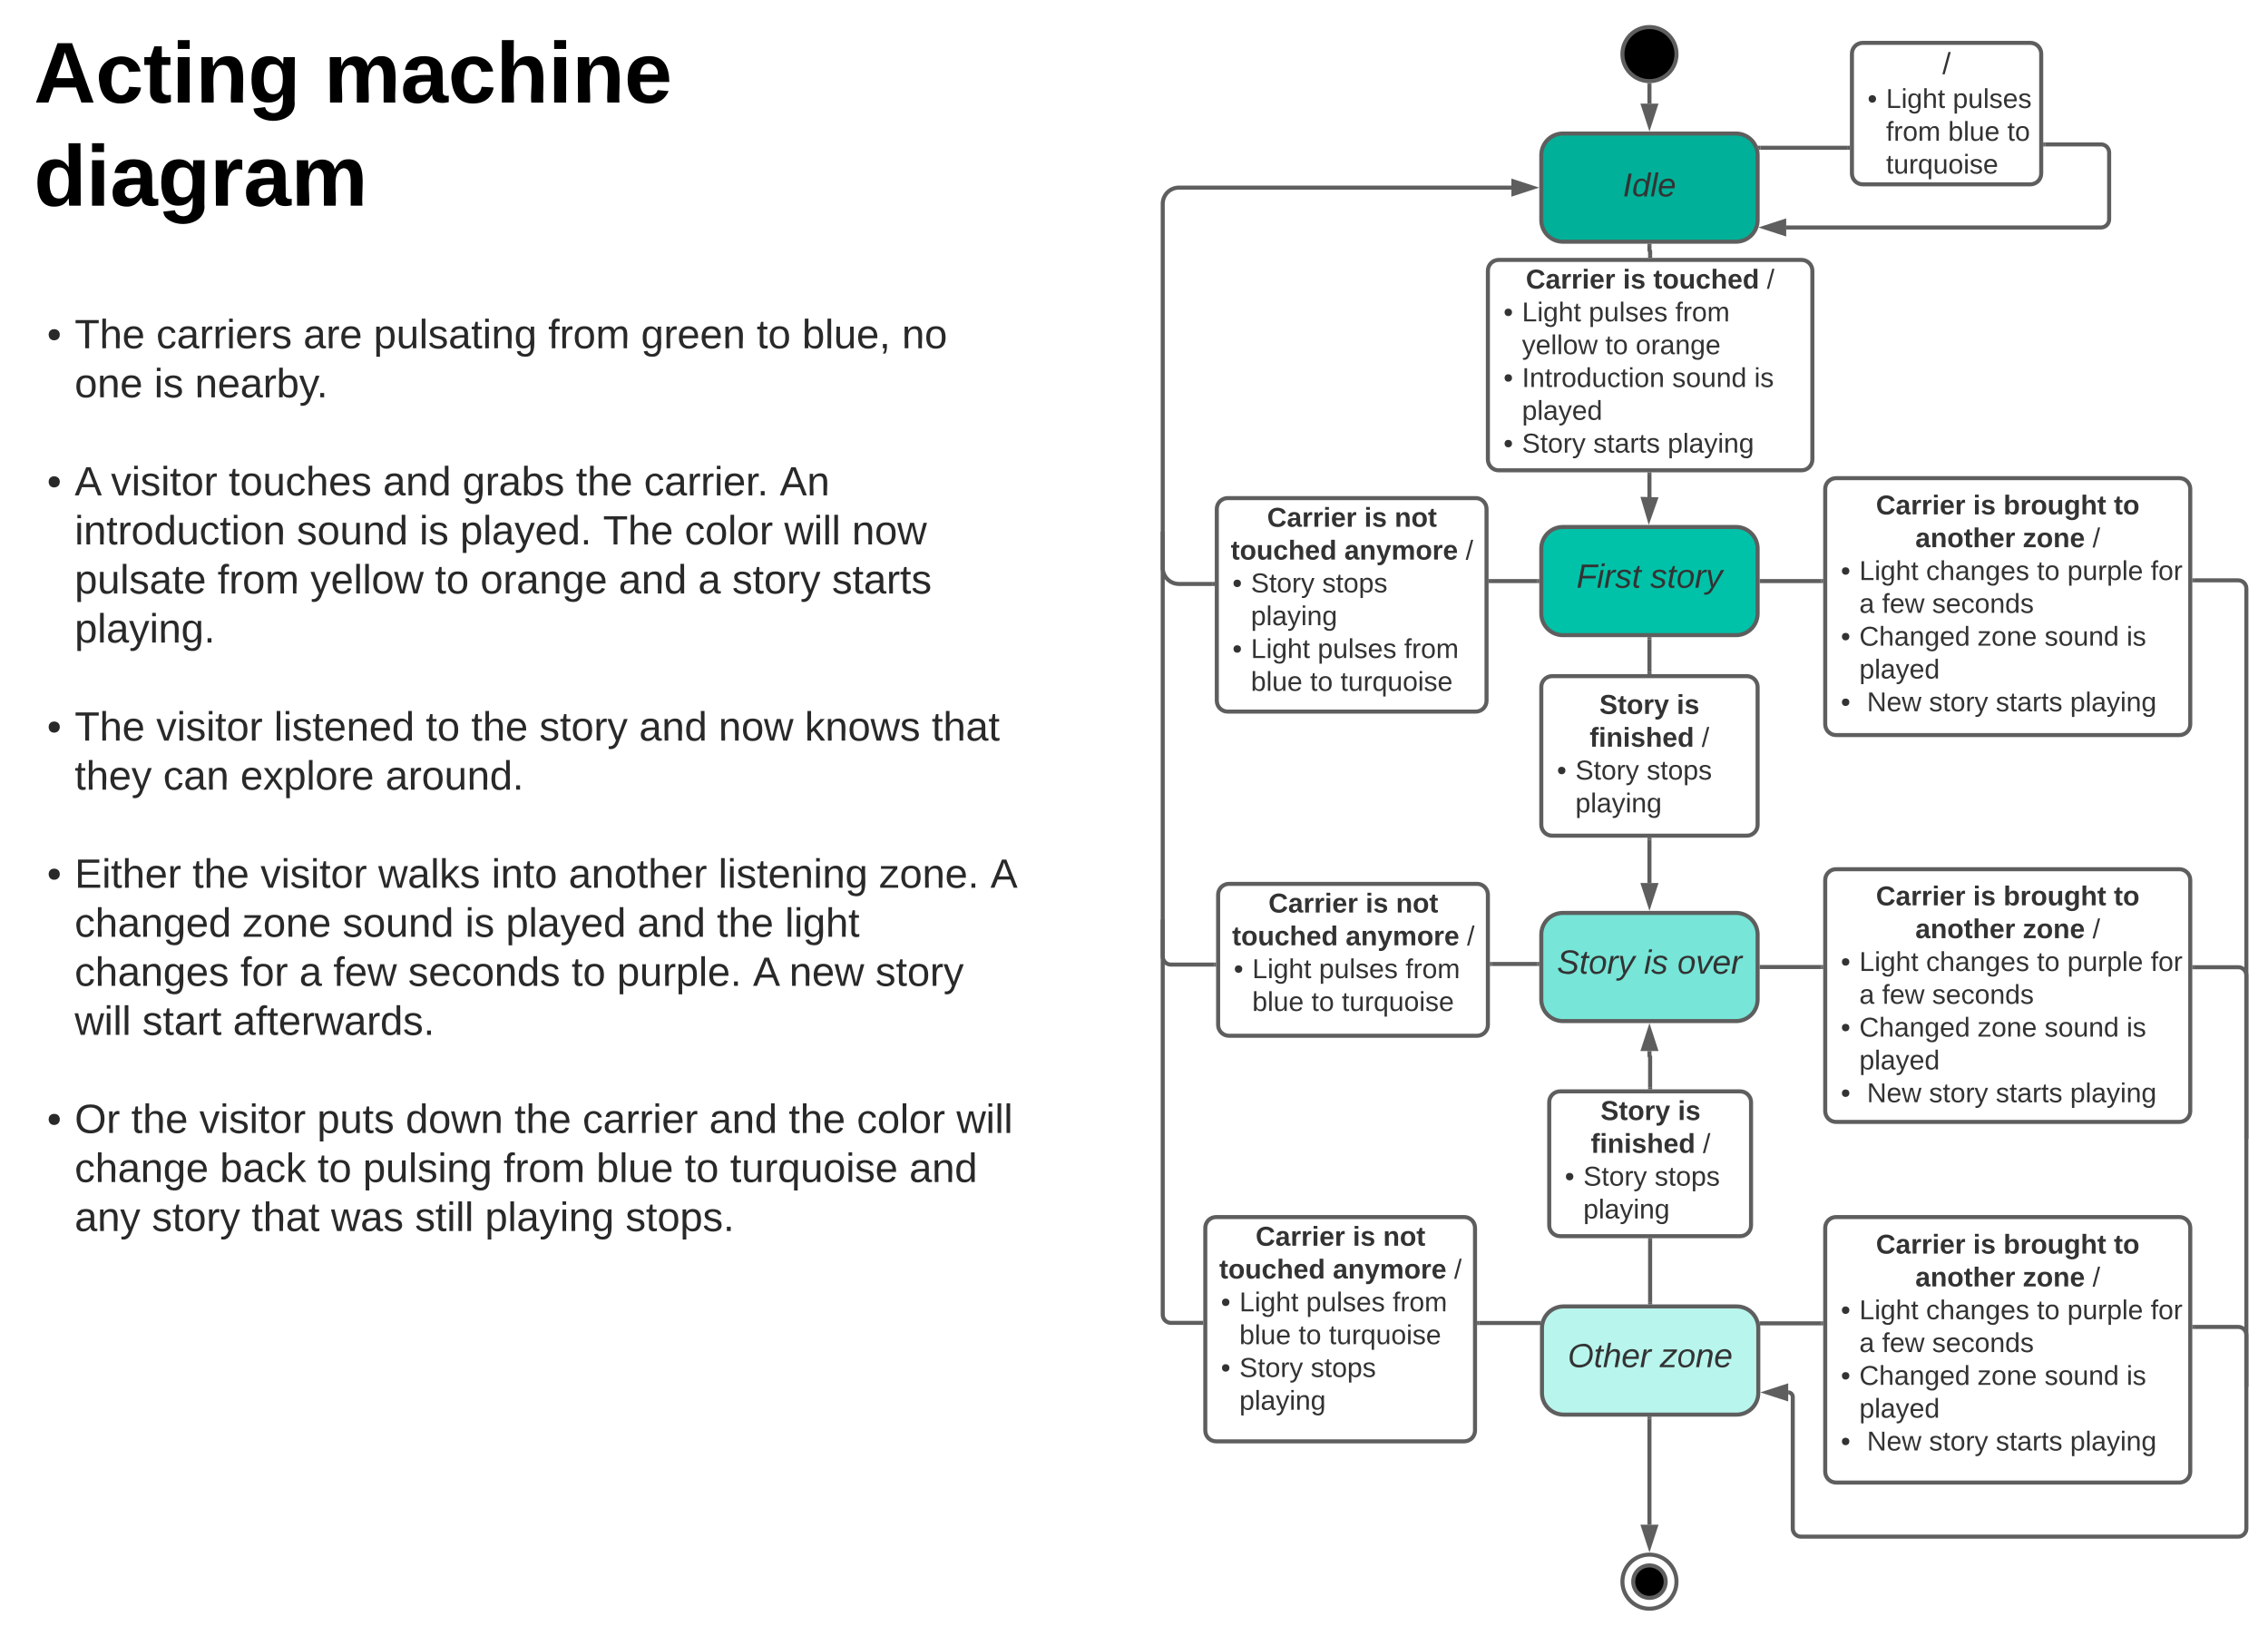 <svg xmlns="http://www.w3.org/2000/svg" xmlns:xlink="http://www.w3.org/1999/xlink" xmlns:lucid="lucid" width="1677.5" height="1209.62"><g transform="translate(1700 2460)" lucid:page-tab-id="0_0"><path d="M-460-1290.38c0 11.04-8.95 20-20 20s-20-8.96-20-20c0-11.05 8.95-20 20-20s20 8.95 20 20z" stroke="#5e5e5e" stroke-width="3" fill="#fff"/><path d="M-468-1290.38c0 6.63-5.37 12-12 12s-12-5.37-12-12 5.37-12 12-12 12 5.37 12 12zM-460-2420c0 11.05-8.96 20-20 20-11.05 0-20-8.95-20-20s8.95-20 20-20c11.04 0 20 8.95 20 20z" stroke="#5e5e5e" stroke-width="3"/><path d="M-480-2397v13.62" stroke="#5e5e5e" stroke-width="3" fill="none"/><path d="M-480.08-2398.5l1.57-.05v1.6h-3v-1.73" fill="#5e5e5e"/><path d="M-480-2367.6l-4.64-14.28h9.27z" stroke="#5e5e5e" stroke-width="3" fill="#5e5e5e"/><path d="M-544-2361.26c-8.85 0-16 7.16-16 16v48c0 8.84 7.15 16 16 16h128c8.83 0 16-7.16 16-16v-48c0-8.84-7.17-16-16-16z" stroke="#5e5e5e" stroke-width="3" fill="#00b098"/><use xlink:href="#a" transform="matrix(1,0,0,1,-552.009,-2353.259) translate(52.343 38.489)"/><path d="M-480-2278.26v3.48c0 .14.1.25.24.25.14 0 .25.1.25.25v3.48" stroke="#5e5e5e" stroke-width="3" fill="none"/><path d="M-478.5-2278.22h-3v-1.54h3M-478-2269.3h-3v-1.54h3" fill="#5e5e5e"/><path d="M-397.97-2350.72h64.72" stroke="#5e5e5e" stroke-width="3" fill="none"/><path d="M-397.94-2349.22h-1.08l-.07-.58-1-2.42h2.16M-331.74-2349.22h-1.54v-3h1.54" fill="#5e5e5e"/><path d="M-544-2070.3c-8.84 0-16 7.16-16 16v48c0 8.83 7.16 16 16 16h128c8.84 0 16-7.17 16-16v-48c0-8.84-7.16-16-16-16z" stroke="#5e5e5e" stroke-width="3" fill="#00c2a8"/><use xlink:href="#b" transform="matrix(1,0,0,1,-552,-2062.304) translate(18.007 36.933)"/><use xlink:href="#c" transform="matrix(1,0,0,1,-552,-2062.304) translate(72.617 36.933)"/><path d="M-599.5-2259.8c0-4.42 3.58-8 8-8h224c4.4 0 8 3.58 8 8v139.6c0 4.42-3.6 8-8 8h-224c-4.42 0-8-3.58-8-8z" stroke="#5e5e5e" stroke-width="3" fill="#fff" fill-opacity="0"/><use xlink:href="#d" transform="matrix(1,0,0,1,-594.503,-2262.8) translate(23.045 16.178)"/><use xlink:href="#e" transform="matrix(1,0,0,1,-594.503,-2262.8) translate(94.89 16.178)"/><use xlink:href="#f" transform="matrix(1,0,0,1,-594.503,-2262.8) translate(117.359 16.178)"/><use xlink:href="#g" transform="matrix(1,0,0,1,-594.503,-2262.8) translate(201.338 16.178)"/><use xlink:href="#h" transform="matrix(1,0,0,1,-594.503,-2262.8) translate(6.572 40.444)"/><use xlink:href="#i" transform="matrix(1,0,0,1,-594.503,-2262.8) translate(20.222 40.444)"/><use xlink:href="#j" transform="matrix(1,0,0,1,-594.503,-2262.8) translate(69.598 40.444)"/><use xlink:href="#k" transform="matrix(1,0,0,1,-594.503,-2262.8) translate(133.579 40.444)"/><use xlink:href="#l" transform="matrix(1,0,0,1,-594.503,-2262.8) translate(20.222 64.711)"/><use xlink:href="#m" transform="matrix(1,0,0,1,-594.503,-2262.8) translate(81.844 64.711)"/><use xlink:href="#n" transform="matrix(1,0,0,1,-594.503,-2262.8) translate(104.313 64.711)"/><use xlink:href="#h" transform="matrix(1,0,0,1,-594.503,-2262.8) translate(6.572 88.978)"/><use xlink:href="#o" transform="matrix(1,0,0,1,-594.503,-2262.8) translate(20.222 88.978)"/><use xlink:href="#p" transform="matrix(1,0,0,1,-594.503,-2262.8) translate(131.332 88.978)"/><use xlink:href="#q" transform="matrix(1,0,0,1,-594.503,-2262.8) translate(191.999 88.978)"/><use xlink:href="#r" transform="matrix(1,0,0,1,-594.503,-2262.8) translate(20.222 113.244)"/><use xlink:href="#h" transform="matrix(1,0,0,1,-594.503,-2262.8) translate(6.572 137.511)"/><use xlink:href="#s" transform="matrix(1,0,0,1,-594.503,-2262.8) translate(20.222 137.511)"/><use xlink:href="#t" transform="matrix(1,0,0,1,-594.503,-2262.8) translate(72.969 137.511)"/><use xlink:href="#u" transform="matrix(1,0,0,1,-594.503,-2262.8) translate(127.962 137.511)"/><path d="M-480-2109.2v17.28" stroke="#5e5e5e" stroke-width="3" fill="none"/><path d="M-478.5-2109.16h-3v-1.54h3" fill="#5e5e5e"/><path d="M-480.38-2076.66l-4.27-14.37 9.26.23z" stroke="#5e5e5e" stroke-width="3" fill="#5e5e5e"/><path d="M-480-1987.3v24.3" stroke="#5e5e5e" stroke-width="3" fill="none"/><path d="M-478.5-1987.27h-3v-1.53h3M-478.5-1961.5h-3v-1.54h3" fill="#5e5e5e"/><path d="M-544-1784.9c-8.84 0-16 7.17-16 16v48c0 8.85 7.16 16 16 16h128c8.84 0 16-7.15 16-16v-48c0-8.83-7.16-16-16-16z" stroke="#5e5e5e" stroke-width="3" fill="#77e5d7"/><use xlink:href="#v" transform="matrix(1,0,0,1,-552,-1776.889) translate(3.584 36.933)"/><use xlink:href="#w" transform="matrix(1,0,0,1,-552,-1776.889) translate(67.923 36.933)"/><use xlink:href="#x" transform="matrix(1,0,0,1,-552,-1776.889) translate(92.521 36.933)"/><path d="M-480-1839.03v32.02" stroke="#5e5e5e" stroke-width="3" fill="none"/><path d="M-478.5-1839h-3v-1.53h3" fill="#5e5e5e"/><path d="M-480-1791.24l-4.64-14.27h9.28z" stroke="#5e5e5e" stroke-width="3" fill="#5e5e5e"/><path d="M-803-2028.17h-25c-6.63 0-12-5.37-12-12v-269.1c0-6.62 5.37-12 12-12h245.87" stroke="#5e5e5e" stroke-width="3" fill="none"/><path d="M-801.5-2026.67h-1.54v-3h1.54" fill="#5e5e5e"/><path d="M-566.36-2321.26l-14.27 4.64v-9.27z" stroke="#5e5e5e" stroke-width="3" fill="#5e5e5e"/><path d="M-800-2083.66c0-4.4 3.58-8 8-8h183.5c4.43 0 8 3.6 8 8v141.88c0 4.42-3.57 8-8 8H-792c-4.42 0-8-3.58-8-8z" stroke="#5e5e5e" stroke-width="3" fill="#fff" fill-opacity="0"/><use xlink:href="#d" transform="matrix(1,0,0,1,-795,-2086.656) translate(32.199 16.178)"/><use xlink:href="#e" transform="matrix(1,0,0,1,-795,-2086.656) translate(104.044 16.178)"/><use xlink:href="#y" transform="matrix(1,0,0,1,-795,-2086.656) translate(126.513 16.178)"/><use xlink:href="#z" transform="matrix(1,0,0,1,-795,-2086.656) translate(5.32 40.444)"/><use xlink:href="#A" transform="matrix(1,0,0,1,-795,-2086.656) translate(89.298 40.444)"/><use xlink:href="#g" transform="matrix(1,0,0,1,-795,-2086.656) translate(179.063 40.444)"/><use xlink:href="#h" transform="matrix(1,0,0,1,-795,-2086.656) translate(6.572 64.711)"/><use xlink:href="#s" transform="matrix(1,0,0,1,-795,-2086.656) translate(20.222 64.711)"/><use xlink:href="#B" transform="matrix(1,0,0,1,-795,-2086.656) translate(72.969 64.711)"/><use xlink:href="#C" transform="matrix(1,0,0,1,-795,-2086.656) translate(20.222 88.978)"/><use xlink:href="#h" transform="matrix(1,0,0,1,-795,-2086.656) translate(6.572 113.244)"/><use xlink:href="#i" transform="matrix(1,0,0,1,-795,-2086.656) translate(20.222 113.244)"/><use xlink:href="#j" transform="matrix(1,0,0,1,-795,-2086.656) translate(69.598 113.244)"/><use xlink:href="#k" transform="matrix(1,0,0,1,-795,-2086.656) translate(133.579 113.244)"/><use xlink:href="#D" transform="matrix(1,0,0,1,-795,-2086.656) translate(20.222 137.511)"/><use xlink:href="#m" transform="matrix(1,0,0,1,-795,-2086.656) translate(63.981 137.511)"/><use xlink:href="#E" transform="matrix(1,0,0,1,-795,-2086.656) translate(86.45 137.511)"/><use xlink:href="#F" transform="matrix(1,0,0,1,-795,-2086.656) translate(95 161.778)"/><path d="M-480-1410.9v78.4" stroke="#5e5e5e" stroke-width="3" fill="none"/><path d="M-478.5-1410.87h-3v-1.54h3" fill="#5e5e5e"/><path d="M-480-1316.74l-4.64-14.26h9.28z" stroke="#5e5e5e" stroke-width="3" fill="#5e5e5e"/><path d="M-543.5-1493.9c-8.84 0-16 7.15-16 16v48c0 8.83 7.16 16 16 16h128c8.83 0 16-7.17 16-16v-48c0-8.85-7.17-16-16-16z" stroke="#5e5e5e" stroke-width="3" fill="#b8f5ed"/><use xlink:href="#G" transform="matrix(1,0,0,1,-551.503,-1485.911) translate(11.053 36.933)"/><use xlink:href="#H" transform="matrix(1,0,0,1,-551.503,-1485.911) translate(79.503 36.933)"/><path d="M-560-1952c0-4.42 3.58-8 8-8h144c4.42 0 8 3.58 8 8v101.97c0 4.42-3.58 8-8 8h-144c-4.42 0-8-3.58-8-8z" stroke="#5e5e5e" stroke-width="3" fill="#fff" fill-opacity="0"/><use xlink:href="#I" transform="matrix(1,0,0,1,-555,-1955) translate(37.982 22.928)"/><use xlink:href="#J" transform="matrix(1,0,0,1,-555,-1955) translate(95.166 22.928)"/><use xlink:href="#K" transform="matrix(1,0,0,1,-555,-1955) translate(30.736 47.194)"/><use xlink:href="#L" transform="matrix(1,0,0,1,-555,-1955) translate(113.647 47.194)"/><use xlink:href="#h" transform="matrix(1,0,0,1,-555,-1955) translate(6.572 71.461)"/><use xlink:href="#s" transform="matrix(1,0,0,1,-555,-1955) translate(20.222 71.461)"/><use xlink:href="#B" transform="matrix(1,0,0,1,-555,-1955) translate(72.969 71.461)"/><use xlink:href="#u" transform="matrix(1,0,0,1,-555,-1955) translate(20.222 95.728)"/><path d="M-563-2030.3h-34.5" stroke="#5e5e5e" stroke-width="3" fill="none"/><path d="M-561.5-2028.8h-1.54v-3h1.54M-597.45-2028.8H-599v-3h1.55" fill="#5e5e5e"/><path d="M-563-1747.15h-33.5" stroke="#5e5e5e" stroke-width="3" fill="none"/><path d="M-561.5-1745.65h-1.54v-3h1.54M-596.46-1745.65H-598v-3h1.54" fill="#5e5e5e"/><path d="M-799.02-1798.4c0-4.4 3.6-8 8-8h183.52c4.4 0 8 3.6 8 8v96.34c0 4.42-3.6 8-8 8h-183.52c-4.4 0-8-3.58-8-8z" stroke="#5e5e5e" stroke-width="3" fill="#fff" fill-opacity="0"/><use xlink:href="#d" transform="matrix(1,0,0,1,-794.015,-1801.393) translate(32.199 16.178)"/><use xlink:href="#e" transform="matrix(1,0,0,1,-794.015,-1801.393) translate(104.044 16.178)"/><use xlink:href="#y" transform="matrix(1,0,0,1,-794.015,-1801.393) translate(126.513 16.178)"/><use xlink:href="#z" transform="matrix(1,0,0,1,-794.015,-1801.393) translate(5.32 40.444)"/><use xlink:href="#A" transform="matrix(1,0,0,1,-794.015,-1801.393) translate(89.298 40.444)"/><use xlink:href="#g" transform="matrix(1,0,0,1,-794.015,-1801.393) translate(179.063 40.444)"/><use xlink:href="#h" transform="matrix(1,0,0,1,-794.015,-1801.393) translate(6.572 64.711)"/><use xlink:href="#i" transform="matrix(1,0,0,1,-794.015,-1801.393) translate(20.222 64.711)"/><use xlink:href="#j" transform="matrix(1,0,0,1,-794.015,-1801.393) translate(69.598 64.711)"/><use xlink:href="#k" transform="matrix(1,0,0,1,-794.015,-1801.393) translate(133.579 64.711)"/><use xlink:href="#D" transform="matrix(1,0,0,1,-794.015,-1801.393) translate(20.222 88.978)"/><use xlink:href="#m" transform="matrix(1,0,0,1,-794.015,-1801.393) translate(63.981 88.978)"/><use xlink:href="#E" transform="matrix(1,0,0,1,-794.015,-1801.393) translate(86.45 88.978)"/><use xlink:href="#F" transform="matrix(1,0,0,1,-794.015,-1801.393) translate(95 113.244)"/><path d="M-554.14-1644.93c0-4.42 3.58-8 8-8h133.28c4.42 0 8 3.58 8 8v91.06c0 4.42-3.58 8-8 8h-133.28c-4.42 0-8-3.58-8-8z" stroke="#5e5e5e" stroke-width="3" fill="#fff" fill-opacity="0"/><g><use xlink:href="#I" transform="matrix(1,0,0,1,-549.144,-1647.934) translate(32.982 16.178)"/><use xlink:href="#J" transform="matrix(1,0,0,1,-549.144,-1647.934) translate(90.166 16.178)"/><use xlink:href="#K" transform="matrix(1,0,0,1,-549.144,-1647.934) translate(25.736 40.444)"/><use xlink:href="#L" transform="matrix(1,0,0,1,-549.144,-1647.934) translate(108.647 40.444)"/><use xlink:href="#h" transform="matrix(1,0,0,1,-549.144,-1647.934) translate(6.572 64.711)"/><use xlink:href="#s" transform="matrix(1,0,0,1,-549.144,-1647.934) translate(20.222 64.711)"/><use xlink:href="#B" transform="matrix(1,0,0,1,-549.144,-1647.934) translate(72.969 64.711)"/><use xlink:href="#u" transform="matrix(1,0,0,1,-549.144,-1647.934) translate(20.222 88.978)"/></g><path d="M-562.03-1481.65H-606" stroke="#5e5e5e" stroke-width="3" fill="none"/><path d="M-560.42-1482.45l-.3 2.3h-1.35v-3h1.94M-605.97-1480.15h-1.54v-3h1.53" fill="#5e5e5e"/><path d="M-808.52-1552c0-4.42 3.58-8 8-8h183.5c4.43 0 8 3.58 8 8v149.87c0 4.42-3.57 8-8 8h-183.5c-4.42 0-8-3.58-8-8z" stroke="#5e5e5e" stroke-width="3" fill="#fff" fill-opacity="0"/><g><use xlink:href="#d" transform="matrix(1,0,0,1,-803.519,-1555) translate(32.199 16.178)"/><use xlink:href="#e" transform="matrix(1,0,0,1,-803.519,-1555) translate(104.044 16.178)"/><use xlink:href="#y" transform="matrix(1,0,0,1,-803.519,-1555) translate(126.513 16.178)"/><use xlink:href="#z" transform="matrix(1,0,0,1,-803.519,-1555) translate(5.32 40.444)"/><use xlink:href="#A" transform="matrix(1,0,0,1,-803.519,-1555) translate(89.298 40.444)"/><use xlink:href="#g" transform="matrix(1,0,0,1,-803.519,-1555) translate(179.063 40.444)"/><use xlink:href="#h" transform="matrix(1,0,0,1,-803.519,-1555) translate(6.572 64.711)"/><use xlink:href="#i" transform="matrix(1,0,0,1,-803.519,-1555) translate(20.222 64.711)"/><use xlink:href="#j" transform="matrix(1,0,0,1,-803.519,-1555) translate(69.598 64.711)"/><use xlink:href="#k" transform="matrix(1,0,0,1,-803.519,-1555) translate(133.579 64.711)"/><use xlink:href="#D" transform="matrix(1,0,0,1,-803.519,-1555) translate(20.222 88.978)"/><use xlink:href="#m" transform="matrix(1,0,0,1,-803.519,-1555) translate(63.981 88.978)"/><use xlink:href="#E" transform="matrix(1,0,0,1,-803.519,-1555) translate(86.45 88.978)"/><use xlink:href="#h" transform="matrix(1,0,0,1,-803.519,-1555) translate(6.572 113.244)"/><use xlink:href="#s" transform="matrix(1,0,0,1,-803.519,-1555) translate(20.222 113.244)"/><use xlink:href="#B" transform="matrix(1,0,0,1,-803.519,-1555) translate(72.969 113.244)"/><use xlink:href="#C" transform="matrix(1,0,0,1,-803.519,-1555) translate(20.222 137.511)"/><use xlink:href="#F" transform="matrix(1,0,0,1,-803.519,-1555) translate(95 161.778)"/></g><path d="M-397-2030.3h44" stroke="#5e5e5e" stroke-width="3" fill="none"/><path d="M-396.96-2028.8h-1.54v-3h1.54M-351.5-2028.8h-1.54v-3h1.54" fill="#5e5e5e"/><path d="M-350-2098.4c0-4.43 3.58-8 8-8h254c4.42 0 8 3.57 8 8v173.98c0 4.42-3.58 8-8 8h-254c-4.42 0-8-3.58-8-8z" stroke="#5e5e5e" stroke-width="3" fill="#fff" fill-opacity="0"/><g><use xlink:href="#d" transform="matrix(1,0,0,1,-345,-2101.413) translate(32.512 21.803)"/><use xlink:href="#e" transform="matrix(1,0,0,1,-345,-2101.413) translate(104.357 21.803)"/><use xlink:href="#M" transform="matrix(1,0,0,1,-345,-2101.413) translate(126.826 21.803)"/><use xlink:href="#N" transform="matrix(1,0,0,1,-345,-2101.413) translate(208.502 21.803)"/><use xlink:href="#O" transform="matrix(1,0,0,1,-345,-2101.413) translate(61.638 46.069)"/><use xlink:href="#P" transform="matrix(1,0,0,1,-345,-2101.413) translate(141.178 46.069)"/><use xlink:href="#g" transform="matrix(1,0,0,1,-345,-2101.413) translate(192.745 46.069)"/><use xlink:href="#h" transform="matrix(1,0,0,1,-345,-2101.413) translate(6.572 70.336)"/><use xlink:href="#i" transform="matrix(1,0,0,1,-345,-2101.413) translate(20.222 70.336)"/><use xlink:href="#Q" transform="matrix(1,0,0,1,-345,-2101.413) translate(69.598 70.336)"/><use xlink:href="#m" transform="matrix(1,0,0,1,-345,-2101.413) translate(151.61 70.336)"/><use xlink:href="#R" transform="matrix(1,0,0,1,-345,-2101.413) translate(174.08 70.336)"/><use xlink:href="#S" transform="matrix(1,0,0,1,-345,-2101.413) translate(235.757 70.336)"/><use xlink:href="#T" transform="matrix(1,0,0,1,-345,-2101.413) translate(20.222 94.603)"/><use xlink:href="#U" transform="matrix(1,0,0,1,-345,-2101.413) translate(37.074 94.603)"/><use xlink:href="#V" transform="matrix(1,0,0,1,-345,-2101.413) translate(74.092 94.603)"/><use xlink:href="#h" transform="matrix(1,0,0,1,-345,-2101.413) translate(6.572 118.869)"/><use xlink:href="#W" transform="matrix(1,0,0,1,-345,-2101.413) translate(20.222 118.869)"/><use xlink:href="#X" transform="matrix(1,0,0,1,-345,-2101.413) translate(107.796 118.869)"/><use xlink:href="#p" transform="matrix(1,0,0,1,-345,-2101.413) translate(157.228 118.869)"/><use xlink:href="#q" transform="matrix(1,0,0,1,-345,-2101.413) translate(217.894 118.869)"/><use xlink:href="#r" transform="matrix(1,0,0,1,-345,-2101.413) translate(20.222 143.136)"/><use xlink:href="#h" transform="matrix(1,0,0,1,-345,-2101.413) translate(6.572 167.403)"/><use xlink:href="#Y" transform="matrix(1,0,0,1,-345,-2101.413) translate(20.222 167.403)"/><use xlink:href="#Z" transform="matrix(1,0,0,1,-345,-2101.413) translate(25.84 167.403)"/><use xlink:href="#aa" transform="matrix(1,0,0,1,-345,-2101.413) translate(71.789 167.403)"/><use xlink:href="#t" transform="matrix(1,0,0,1,-345,-2101.413) translate(121.165 167.403)"/><use xlink:href="#u" transform="matrix(1,0,0,1,-345,-2101.413) translate(176.158 167.403)"/></g><path d="M-77-2030.83h32.5c3.3 0 6 2.68 6 6v405.6" stroke="#5e5e5e" stroke-width="3" fill="none"/><path d="M-76.96-2029.33h-1.54v-3h1.54" fill="#5e5e5e"/><path d="M-38.5-1619.27v1.54M-77-1478.75h32.5c3.3 0 6 2.68 6 6v143.08c0 3.32-2.7 6-6 6H-368c-3.32 0-6-2.68-6-6v-97.3c0-1.85-1.52-3.37-3.38-3.37" stroke="#5e5e5e" stroke-width="3" fill="none"/><path d="M-76.96-1477.25h-1.54v-3h1.54" fill="#5e5e5e"/><path d="M-393.15-1430.34l14.27-4.63v9.27z" stroke="#5e5e5e" stroke-width="3" fill="#5e5e5e"/><path d="M-350-1552c0-4.42 3.58-8 8-8h254c4.42 0 8 3.58 8 8v180.33c0 4.42-3.58 8-8 8h-254c-4.42 0-8-3.58-8-8z" stroke="#5e5e5e" stroke-width="3" fill="#fff" fill-opacity="0"/><g><use xlink:href="#d" transform="matrix(1,0,0,1,-345,-1555) translate(32.512 22.022)"/><use xlink:href="#e" transform="matrix(1,0,0,1,-345,-1555) translate(104.357 22.022)"/><use xlink:href="#M" transform="matrix(1,0,0,1,-345,-1555) translate(126.826 22.022)"/><use xlink:href="#N" transform="matrix(1,0,0,1,-345,-1555) translate(208.502 22.022)"/><use xlink:href="#O" transform="matrix(1,0,0,1,-345,-1555) translate(61.638 46.288)"/><use xlink:href="#P" transform="matrix(1,0,0,1,-345,-1555) translate(141.178 46.288)"/><use xlink:href="#g" transform="matrix(1,0,0,1,-345,-1555) translate(192.745 46.288)"/><use xlink:href="#h" transform="matrix(1,0,0,1,-345,-1555) translate(6.572 70.555)"/><use xlink:href="#i" transform="matrix(1,0,0,1,-345,-1555) translate(20.222 70.555)"/><use xlink:href="#Q" transform="matrix(1,0,0,1,-345,-1555) translate(69.598 70.555)"/><use xlink:href="#m" transform="matrix(1,0,0,1,-345,-1555) translate(151.61 70.555)"/><use xlink:href="#R" transform="matrix(1,0,0,1,-345,-1555) translate(174.08 70.555)"/><use xlink:href="#S" transform="matrix(1,0,0,1,-345,-1555) translate(235.757 70.555)"/><use xlink:href="#T" transform="matrix(1,0,0,1,-345,-1555) translate(20.222 94.822)"/><use xlink:href="#U" transform="matrix(1,0,0,1,-345,-1555) translate(37.074 94.822)"/><use xlink:href="#V" transform="matrix(1,0,0,1,-345,-1555) translate(74.092 94.822)"/><use xlink:href="#h" transform="matrix(1,0,0,1,-345,-1555) translate(6.572 119.088)"/><use xlink:href="#W" transform="matrix(1,0,0,1,-345,-1555) translate(20.222 119.088)"/><use xlink:href="#X" transform="matrix(1,0,0,1,-345,-1555) translate(107.796 119.088)"/><use xlink:href="#p" transform="matrix(1,0,0,1,-345,-1555) translate(157.228 119.088)"/><use xlink:href="#q" transform="matrix(1,0,0,1,-345,-1555) translate(217.894 119.088)"/><use xlink:href="#r" transform="matrix(1,0,0,1,-345,-1555) translate(20.222 143.355)"/><use xlink:href="#h" transform="matrix(1,0,0,1,-345,-1555) translate(6.572 167.622)"/><use xlink:href="#Y" transform="matrix(1,0,0,1,-345,-1555) translate(20.222 167.622)"/><use xlink:href="#Z" transform="matrix(1,0,0,1,-345,-1555) translate(25.84 167.622)"/><use xlink:href="#aa" transform="matrix(1,0,0,1,-345,-1555) translate(71.789 167.622)"/><use xlink:href="#t" transform="matrix(1,0,0,1,-345,-1555) translate(121.165 167.622)"/><use xlink:href="#u" transform="matrix(1,0,0,1,-345,-1555) translate(176.158 167.622)"/></g><path d="M-396.95-1481.4H-353" stroke="#5e5e5e" stroke-width="3" fill="none"/><path d="M-396.9-1479.9h-1.35l-.34-2.55-.17-.45h1.86M-351.5-1479.9h-1.54v-3h1.54" fill="#5e5e5e"/><path d="M-77-1744.75h32.5c3.3 0 6 2.7 6 6v302.9" stroke="#5e5e5e" stroke-width="3" fill="none"/><path d="M-76.96-1743.25h-1.54v-3h1.54" fill="#5e5e5e"/><path d="M-38.5-1435.88v1.53M-397-1744.9h44" stroke="#5e5e5e" stroke-width="3" fill="none"/><path d="M-396.96-1743.4h-1.54v-3h1.54M-351.5-1743.4h-1.54v-3h1.54" fill="#5e5e5e"/><path d="M-350-1809.22c0-4.42 3.58-8 8-8h254c4.42 0 8 3.58 8 8v170.86c0 4.4-3.58 8-8 8h-254c-4.42 0-8-3.6-8-8z" stroke="#5e5e5e" stroke-width="3" fill="#fff" fill-opacity="0"/><g><use xlink:href="#d" transform="matrix(1,0,0,1,-345,-1812.222) translate(32.512 21.709)"/><use xlink:href="#e" transform="matrix(1,0,0,1,-345,-1812.222) translate(104.357 21.709)"/><use xlink:href="#M" transform="matrix(1,0,0,1,-345,-1812.222) translate(126.826 21.709)"/><use xlink:href="#N" transform="matrix(1,0,0,1,-345,-1812.222) translate(208.502 21.709)"/><use xlink:href="#O" transform="matrix(1,0,0,1,-345,-1812.222) translate(61.638 45.976)"/><use xlink:href="#P" transform="matrix(1,0,0,1,-345,-1812.222) translate(141.178 45.976)"/><use xlink:href="#g" transform="matrix(1,0,0,1,-345,-1812.222) translate(192.745 45.976)"/><use xlink:href="#h" transform="matrix(1,0,0,1,-345,-1812.222) translate(6.572 70.242)"/><use xlink:href="#i" transform="matrix(1,0,0,1,-345,-1812.222) translate(20.222 70.242)"/><use xlink:href="#Q" transform="matrix(1,0,0,1,-345,-1812.222) translate(69.598 70.242)"/><use xlink:href="#m" transform="matrix(1,0,0,1,-345,-1812.222) translate(151.61 70.242)"/><use xlink:href="#R" transform="matrix(1,0,0,1,-345,-1812.222) translate(174.08 70.242)"/><use xlink:href="#S" transform="matrix(1,0,0,1,-345,-1812.222) translate(235.757 70.242)"/><use xlink:href="#T" transform="matrix(1,0,0,1,-345,-1812.222) translate(20.222 94.509)"/><use xlink:href="#U" transform="matrix(1,0,0,1,-345,-1812.222) translate(37.074 94.509)"/><use xlink:href="#V" transform="matrix(1,0,0,1,-345,-1812.222) translate(74.092 94.509)"/><use xlink:href="#h" transform="matrix(1,0,0,1,-345,-1812.222) translate(6.572 118.776)"/><use xlink:href="#W" transform="matrix(1,0,0,1,-345,-1812.222) translate(20.222 118.776)"/><use xlink:href="#X" transform="matrix(1,0,0,1,-345,-1812.222) translate(107.796 118.776)"/><use xlink:href="#p" transform="matrix(1,0,0,1,-345,-1812.222) translate(157.228 118.776)"/><use xlink:href="#q" transform="matrix(1,0,0,1,-345,-1812.222) translate(217.894 118.776)"/><use xlink:href="#r" transform="matrix(1,0,0,1,-345,-1812.222) translate(20.222 143.042)"/><use xlink:href="#h" transform="matrix(1,0,0,1,-345,-1812.222) translate(6.572 167.309)"/><use xlink:href="#Y" transform="matrix(1,0,0,1,-345,-1812.222) translate(20.222 167.309)"/><use xlink:href="#Z" transform="matrix(1,0,0,1,-345,-1812.222) translate(25.84 167.309)"/><use xlink:href="#aa" transform="matrix(1,0,0,1,-345,-1812.222) translate(71.789 167.309)"/><use xlink:href="#t" transform="matrix(1,0,0,1,-345,-1812.222) translate(121.165 167.309)"/><use xlink:href="#u" transform="matrix(1,0,0,1,-345,-1812.222) translate(176.158 167.309)"/></g><path d="M-479.5-1655.93v-22.73c0-.14-.1-.25-.25-.25-.14 0-.25-.12-.25-.26v-3.6" stroke="#5e5e5e" stroke-width="3" fill="none"/><path d="M-478-1654.43h-3v-1.54h3" fill="#5e5e5e"/><path d="M-480-1698.53l4.64 14.26h-9.28z" stroke="#5e5e5e" stroke-width="3" fill="#5e5e5e"/><path d="M-479.5-1542.87V-1496.9" stroke="#5e5e5e" stroke-width="3" fill="none"/><path d="M-478-1542.83h-3v-1.54h3M-478-1495.4h-3v-1.55h3" fill="#5e5e5e"/><path d="M-330.24-2420.3c0-4.4 3.58-8 8-8h124c4.42 0 8 3.6 8 8v88.62c0 4.42-3.58 8-8 8h-124c-4.42 0-8-3.58-8-8z" stroke="#5e5e5e" stroke-width="3" fill="#fff" fill-opacity="0"/><g><use xlink:href="#ab" transform="matrix(1,0,0,1,-325.239,-2423.288) translate(61.883 17.956)"/><use xlink:href="#h" transform="matrix(1,0,0,1,-325.239,-2423.288) translate(6.572 43.111)"/><use xlink:href="#i" transform="matrix(1,0,0,1,-325.239,-2423.288) translate(20.222 43.111)"/><use xlink:href="#ac" transform="matrix(1,0,0,1,-325.239,-2423.288) translate(69.598 43.111)"/><use xlink:href="#ad" transform="matrix(1,0,0,1,-325.239,-2423.288) translate(20.222 67.378)"/><use xlink:href="#D" transform="matrix(1,0,0,1,-325.239,-2423.288) translate(66.172 67.378)"/><use xlink:href="#ae" transform="matrix(1,0,0,1,-325.239,-2423.288) translate(109.93 67.378)"/><use xlink:href="#af" transform="matrix(1,0,0,1,-325.239,-2423.288) translate(20.222 91.644)"/></g><path d="M-187.24-2353.22H-146c3.3 0 6 2.68 6 6v49.43c0 3.32-2.7 6-6 6h-232.85" stroke="#5e5e5e" stroke-width="3" fill="none"/><path d="M-187.2-2351.72h-1.54v-3h1.54" fill="#5e5e5e"/><path d="M-394.62-2291.8l14.27-4.63v9.27z" stroke="#5e5e5e" stroke-width="3" fill="#5e5e5e"/><path d="M-802.02-1746.7H-834c-3.3 0-6-2.68-6-6v-312.73" stroke="#5e5e5e" stroke-width="3" fill="none"/><path d="M-800.52-1745.2h-1.53v-3h1.53" fill="#5e5e5e"/><path d="M-840-2065.4v-1.53M-811.52-1481.75H-834c-3.3 0-6-2.68-6-6v-290.75" stroke="#5e5e5e" stroke-width="3" fill="none"/><path d="M-810.02-1480.25h-1.54v-3h1.54" fill="#5e5e5e"/><path d="M-840-1778.46v-1.54" stroke="#5e5e5e" stroke-width="3" fill="none"/><path d="M-1680-2225.64c0-3.3 2.7-6 6-6h728c3.3 0 6 2.7 6 6V-1526c0 3.3-2.7 6-6 6h-728c-3.3 0-6-2.7-6-6z" stroke="#000" stroke-opacity="0" fill="#fff" fill-opacity="0"/><g><use xlink:href="#ag" transform="matrix(1,0,0,1,-1675,-2226.641) translate(9.822 24.178)"/><use xlink:href="#ah" transform="matrix(1,0,0,1,-1675,-2226.641) translate(30.222 24.178)"/><use xlink:href="#ai" transform="matrix(1,0,0,1,-1675,-2226.641) translate(90.583 24.178)"/><use xlink:href="#aj" transform="matrix(1,0,0,1,-1675,-2226.641) translate(199.383 24.178)"/><use xlink:href="#ak" transform="matrix(1,0,0,1,-1675,-2226.641) translate(251.348 24.178)"/><use xlink:href="#al" transform="matrix(1,0,0,1,-1675,-2226.641) translate(380.464 24.178)"/><use xlink:href="#am" transform="matrix(1,0,0,1,-1675,-2226.641) translate(449.136 24.178)"/><use xlink:href="#an" transform="matrix(1,0,0,1,-1675,-2226.641) translate(534.681 24.178)"/><use xlink:href="#ao" transform="matrix(1,0,0,1,-1675,-2226.641) translate(568.262 24.178)"/><use xlink:href="#ap" transform="matrix(1,0,0,1,-1675,-2226.641) translate(642.054 24.178)"/><use xlink:href="#aq" transform="matrix(1,0,0,1,-1675,-2226.641) translate(30.222 60.444)"/><use xlink:href="#ar" transform="matrix(1,0,0,1,-1675,-2226.641) translate(88.988 60.444)"/><use xlink:href="#as" transform="matrix(1,0,0,1,-1675,-2226.641) translate(119.126 60.444)"/><use xlink:href="#at" transform="matrix(1,0,0,1,-1675,-2226.641) translate(0 96.711)"/><use xlink:href="#ag" transform="matrix(1,0,0,1,-1675,-2226.641) translate(9.822 132.978)"/><use xlink:href="#au" transform="matrix(1,0,0,1,-1675,-2226.641) translate(30.222 132.978)"/><use xlink:href="#av" transform="matrix(1,0,0,1,-1675,-2226.641) translate(57.086 132.978)"/><use xlink:href="#aw" transform="matrix(1,0,0,1,-1675,-2226.641) translate(144.143 132.978)"/><use xlink:href="#ax" transform="matrix(1,0,0,1,-1675,-2226.641) translate(258.316 132.978)"/><use xlink:href="#ay" transform="matrix(1,0,0,1,-1675,-2226.641) translate(317.081 132.978)"/><use xlink:href="#az" transform="matrix(1,0,0,1,-1675,-2226.641) translate(400.948 132.978)"/><use xlink:href="#aA" transform="matrix(1,0,0,1,-1675,-2226.641) translate(451.319 132.978)"/><use xlink:href="#aB" transform="matrix(1,0,0,1,-1675,-2226.641) translate(551.723 132.978)"/><use xlink:href="#aC" transform="matrix(1,0,0,1,-1675,-2226.641) translate(30.222 169.244)"/><use xlink:href="#aD" transform="matrix(1,0,0,1,-1675,-2226.641) translate(194.514 169.244)"/><use xlink:href="#ar" transform="matrix(1,0,0,1,-1675,-2226.641) translate(285.18 169.244)"/><use xlink:href="#aE" transform="matrix(1,0,0,1,-1675,-2226.641) translate(315.319 169.244)"/><use xlink:href="#aF" transform="matrix(1,0,0,1,-1675,-2226.641) translate(421.012 169.244)"/><use xlink:href="#aG" transform="matrix(1,0,0,1,-1675,-2226.641) translate(481.373 169.244)"/><use xlink:href="#aH" transform="matrix(1,0,0,1,-1675,-2226.641) translate(555.081 169.244)"/><use xlink:href="#aI" transform="matrix(1,0,0,1,-1675,-2226.641) translate(605.116 169.244)"/><use xlink:href="#aJ" transform="matrix(1,0,0,1,-1675,-2226.641) translate(30.222 205.511)"/><use xlink:href="#al" transform="matrix(1,0,0,1,-1675,-2226.641) translate(135.916 205.511)"/><use xlink:href="#aK" transform="matrix(1,0,0,1,-1675,-2226.641) translate(204.588 205.511)"/><use xlink:href="#an" transform="matrix(1,0,0,1,-1675,-2226.641) translate(296.681 205.511)"/><use xlink:href="#aL" transform="matrix(1,0,0,1,-1675,-2226.641) translate(330.262 205.511)"/><use xlink:href="#ax" transform="matrix(1,0,0,1,-1675,-2226.641) translate(432.598 205.511)"/><use xlink:href="#aM" transform="matrix(1,0,0,1,-1675,-2226.641) translate(491.363 205.511)"/><use xlink:href="#aN" transform="matrix(1,0,0,1,-1675,-2226.641) translate(516.548 205.511)"/><use xlink:href="#aO" transform="matrix(1,0,0,1,-1675,-2226.641) translate(590.341 205.511)"/><use xlink:href="#aP" transform="matrix(1,0,0,1,-1675,-2226.641) translate(30.222 241.778)"/><use xlink:href="#at" transform="matrix(1,0,0,1,-1675,-2226.641) translate(0 278.044)"/><use xlink:href="#ag" transform="matrix(1,0,0,1,-1675,-2226.641) translate(9.822 314.311)"/><use xlink:href="#ah" transform="matrix(1,0,0,1,-1675,-2226.641) translate(30.222 314.311)"/><use xlink:href="#av" transform="matrix(1,0,0,1,-1675,-2226.641) translate(90.583 314.311)"/><use xlink:href="#aQ" transform="matrix(1,0,0,1,-1675,-2226.641) translate(177.64 314.311)"/><use xlink:href="#an" transform="matrix(1,0,0,1,-1675,-2226.641) translate(289.965 314.311)"/><use xlink:href="#az" transform="matrix(1,0,0,1,-1675,-2226.641) translate(323.546 314.311)"/><use xlink:href="#aN" transform="matrix(1,0,0,1,-1675,-2226.641) translate(373.916 314.311)"/><use xlink:href="#ax" transform="matrix(1,0,0,1,-1675,-2226.641) translate(447.709 314.311)"/><use xlink:href="#aR" transform="matrix(1,0,0,1,-1675,-2226.641) translate(506.474 314.311)"/><use xlink:href="#aS" transform="matrix(1,0,0,1,-1675,-2226.641) translate(570.193 314.311)"/><use xlink:href="#aT" transform="matrix(1,0,0,1,-1675,-2226.641) translate(664.133 314.311)"/><use xlink:href="#aU" transform="matrix(1,0,0,1,-1675,-2226.641) translate(30.222 350.578)"/><use xlink:href="#aV" transform="matrix(1,0,0,1,-1675,-2226.641) translate(95.704 350.578)"/><use xlink:href="#aW" transform="matrix(1,0,0,1,-1675,-2226.641) translate(152.79 350.578)"/><use xlink:href="#aX" transform="matrix(1,0,0,1,-1675,-2226.641) translate(260.079 350.578)"/><use xlink:href="#at" transform="matrix(1,0,0,1,-1675,-2226.641) translate(0 386.844)"/><use xlink:href="#ag" transform="matrix(1,0,0,1,-1675,-2226.641) translate(9.822 423.111)"/><use xlink:href="#aY" transform="matrix(1,0,0,1,-1675,-2226.641) translate(30.222 423.111)"/><use xlink:href="#az" transform="matrix(1,0,0,1,-1675,-2226.641) translate(117.363 423.111)"/><use xlink:href="#av" transform="matrix(1,0,0,1,-1675,-2226.641) translate(167.733 423.111)"/><use xlink:href="#aZ" transform="matrix(1,0,0,1,-1675,-2226.641) translate(254.79 423.111)"/><use xlink:href="#ba" transform="matrix(1,0,0,1,-1675,-2226.641) translate(338.573 423.111)"/><use xlink:href="#bb" transform="matrix(1,0,0,1,-1675,-2226.641) translate(395.575 423.111)"/><use xlink:href="#bc" transform="matrix(1,0,0,1,-1675,-2226.641) translate(506.306 423.111)"/><use xlink:href="#bd" transform="matrix(1,0,0,1,-1675,-2226.641) translate(625.264 423.111)"/><use xlink:href="#be" transform="matrix(1,0,0,1,-1675,-2226.641) translate(707.536 423.111)"/><use xlink:href="#bf" transform="matrix(1,0,0,1,-1675,-2226.641) translate(30.222 459.378)"/><use xlink:href="#bg" transform="matrix(1,0,0,1,-1675,-2226.641) translate(154.469 459.378)"/><use xlink:href="#aD" transform="matrix(1,0,0,1,-1675,-2226.641) translate(228.346 459.378)"/><use xlink:href="#ar" transform="matrix(1,0,0,1,-1675,-2226.641) translate(319.012 459.378)"/><use xlink:href="#bh" transform="matrix(1,0,0,1,-1675,-2226.641) translate(349.151 459.378)"/><use xlink:href="#ax" transform="matrix(1,0,0,1,-1675,-2226.641) translate(446.449 459.378)"/><use xlink:href="#az" transform="matrix(1,0,0,1,-1675,-2226.641) translate(505.215 459.378)"/><use xlink:href="#bi" transform="matrix(1,0,0,1,-1675,-2226.641) translate(555.585 459.378)"/><use xlink:href="#bj" transform="matrix(1,0,0,1,-1675,-2226.641) translate(30.222 495.644)"/><use xlink:href="#bk" transform="matrix(1,0,0,1,-1675,-2226.641) translate(152.79 495.644)"/><use xlink:href="#aM" transform="matrix(1,0,0,1,-1675,-2226.641) translate(196.36 495.644)"/><use xlink:href="#bl" transform="matrix(1,0,0,1,-1675,-2226.641) translate(221.546 495.644)"/><use xlink:href="#bm" transform="matrix(1,0,0,1,-1675,-2226.641) translate(276.869 495.644)"/><use xlink:href="#an" transform="matrix(1,0,0,1,-1675,-2226.641) translate(397.758 495.644)"/><use xlink:href="#bn" transform="matrix(1,0,0,1,-1675,-2226.641) translate(431.338 495.644)"/><use xlink:href="#bo" transform="matrix(1,0,0,1,-1675,-2226.641) translate(531.911 495.644)"/><use xlink:href="#bp" transform="matrix(1,0,0,1,-1675,-2226.641) translate(558.775 495.644)"/><use xlink:href="#bq" transform="matrix(1,0,0,1,-1675,-2226.641) translate(622.494 495.644)"/><use xlink:href="#aH" transform="matrix(1,0,0,1,-1675,-2226.641) translate(30.222 531.911)"/><use xlink:href="#br" transform="matrix(1,0,0,1,-1675,-2226.641) translate(80.257 531.911)"/><use xlink:href="#bs" transform="matrix(1,0,0,1,-1675,-2226.641) translate(147.333 531.911)"/><use xlink:href="#at" transform="matrix(1,0,0,1,-1675,-2226.641) translate(0 568.178)"/><use xlink:href="#ag" transform="matrix(1,0,0,1,-1675,-2226.641) translate(9.822 604.444)"/><use xlink:href="#bt" transform="matrix(1,0,0,1,-1675,-2226.641) translate(30.222 604.444)"/><use xlink:href="#az" transform="matrix(1,0,0,1,-1675,-2226.641) translate(72.114 604.444)"/><use xlink:href="#av" transform="matrix(1,0,0,1,-1675,-2226.641) translate(122.484 604.444)"/><use xlink:href="#bu" transform="matrix(1,0,0,1,-1675,-2226.641) translate(209.541 604.444)"/><use xlink:href="#bv" transform="matrix(1,0,0,1,-1675,-2226.641) translate(275.022 604.444)"/><use xlink:href="#az" transform="matrix(1,0,0,1,-1675,-2226.641) translate(355.531 604.444)"/><use xlink:href="#bw" transform="matrix(1,0,0,1,-1675,-2226.641) translate(405.901 604.444)"/><use xlink:href="#ax" transform="matrix(1,0,0,1,-1675,-2226.641) translate(499.59 604.444)"/><use xlink:href="#az" transform="matrix(1,0,0,1,-1675,-2226.641) translate(558.356 604.444)"/><use xlink:href="#aG" transform="matrix(1,0,0,1,-1675,-2226.641) translate(608.726 604.444)"/><use xlink:href="#bx" transform="matrix(1,0,0,1,-1675,-2226.641) translate(682.435 604.444)"/><use xlink:href="#by" transform="matrix(1,0,0,1,-1675,-2226.641) translate(30.222 640.711)"/><use xlink:href="#bz" transform="matrix(1,0,0,1,-1675,-2226.641) translate(137.679 640.711)"/><use xlink:href="#an" transform="matrix(1,0,0,1,-1675,-2226.641) translate(209.877 640.711)"/><use xlink:href="#bA" transform="matrix(1,0,0,1,-1675,-2226.641) translate(243.457 640.711)"/><use xlink:href="#al" transform="matrix(1,0,0,1,-1675,-2226.641) translate(347.388 640.711)"/><use xlink:href="#bB" transform="matrix(1,0,0,1,-1675,-2226.641) translate(416.059 640.711)"/><use xlink:href="#an" transform="matrix(1,0,0,1,-1675,-2226.641) translate(481.457 640.711)"/><use xlink:href="#bC" transform="matrix(1,0,0,1,-1675,-2226.641) translate(515.037 640.711)"/><use xlink:href="#bD" transform="matrix(1,0,0,1,-1675,-2226.641) translate(647.511 640.711)"/><use xlink:href="#bE" transform="matrix(1,0,0,1,-1675,-2226.641) translate(30.222 676.978)"/><use xlink:href="#aN" transform="matrix(1,0,0,1,-1675,-2226.641) translate(87.309 676.978)"/><use xlink:href="#bF" transform="matrix(1,0,0,1,-1675,-2226.641) translate(161.101 676.978)"/><use xlink:href="#bG" transform="matrix(1,0,0,1,-1675,-2226.641) translate(219.867 676.978)"/><use xlink:href="#bH" transform="matrix(1,0,0,1,-1675,-2226.641) translate(281.906 676.978)"/><use xlink:href="#bI" transform="matrix(1,0,0,1,-1675,-2226.641) translate(333.704 676.978)"/><use xlink:href="#bJ" transform="matrix(1,0,0,1,-1675,-2226.641) translate(437.635 676.978)"/></g><path d="M-1680-2440h740v180h-740z" fill="#fff" fill-opacity="0"/><g><use xlink:href="#bK" transform="matrix(1,0,0,1,-1675,-2435) translate(0 50.844)"/><use xlink:href="#bL" transform="matrix(1,0,0,1,-1675,-2435) translate(214.677 50.844)"/><use xlink:href="#bM" transform="matrix(1,0,0,1,-1675,-2435) translate(0 127.111)"/></g><defs><path fill="#333" d="M14 0l48-248h34L48 0H14" id="bN"/><path fill="#333" d="M133-28C103 26-5 8 13-77c13-62 24-115 90-117 29-1 46 15 56 35l19-102h32L160 0h-30zM45-64c-2 27 10 43 35 43 54-1 69-50 69-103 0-29-15-46-42-46-53-1-58 58-62 106" id="bO"/><path fill="#333" d="M6 0l50-261h32L37 0H6" id="bP"/><path fill="#333" d="M111-194c62-3 86 47 72 106H45c-7 38 6 69 45 68 27-1 43-14 53-32l24 11C152-15 129 4 87 4 38 3 12-23 12-71c0-70 32-119 99-123zm44 81c14-66-71-72-95-28-4 8-8 17-11 28h106" id="bQ"/><g id="a"><use transform="matrix(0.068,0,0,0.068,0,0)" xlink:href="#bN"/><use transform="matrix(0.068,0,0,0.068,6.79,0)" xlink:href="#bO"/><use transform="matrix(0.068,0,0,0.068,20.37,0)" xlink:href="#bP"/><use transform="matrix(0.068,0,0,0.068,25.735,0)" xlink:href="#bQ"/></g><path fill="#333" d="M87-220l-18 92h140l-5 28H64L45 0H11l48-248h178l-5 28H87" id="bR"/><path fill="#333" d="M50-231l6-30h32l-6 30H50zM6 0l37-190h31L37 0H6" id="bS"/><path fill="#333" d="M66-151c12-25 30-51 66-40l-6 26C45-176 58-65 38 0H6l36-190h30" id="bT"/><path fill="#333" d="M55-144c13 50 104 24 104 88C159 21 15 23 1-39l26-10c6 40 102 42 102-4-13-50-104-23-104-87 0-71 143-71 148-8l-29 4c-5-35-85-37-89 0" id="bU"/><path fill="#333" d="M51-54c-9 22 5 41 31 30L79-1C43 14 10-4 19-52l22-115H19l5-23h22l19-43h21l-9 43h35l-4 23H73" id="bV"/><g id="b"><use transform="matrix(0.069,0,0,0.069,0,0)" xlink:href="#bR"/><use transform="matrix(0.069,0,0,0.069,15.006,0)" xlink:href="#bS"/><use transform="matrix(0.069,0,0,0.069,20.419,0)" xlink:href="#bT"/><use transform="matrix(0.069,0,0,0.069,28.572,0)" xlink:href="#bU"/><use transform="matrix(0.069,0,0,0.069,40.906,0)" xlink:href="#bV"/></g><path fill="#333" d="M30-147c31-64 166-65 159 27C183-49 158 1 86 4 9 8 1-88 30-147zM88-20c53 0 68-48 68-100 0-31-11-51-44-50-52 1-68 46-68 97 0 32 13 53 44 53" id="bW"/><path fill="#333" d="M198-190L69 30C53 58 25 83-20 72c4-11-1-27 19-22 33-1 43-29 59-52L20-190h32L79-34l84-156h35" id="bX"/><g id="c"><use transform="matrix(0.069,0,0,0.069,0,0)" xlink:href="#bU"/><use transform="matrix(0.069,0,0,0.069,12.333,0)" xlink:href="#bV"/><use transform="matrix(0.069,0,0,0.069,19.185,0)" xlink:href="#bW"/><use transform="matrix(0.069,0,0,0.069,32.889,0)" xlink:href="#bT"/><use transform="matrix(0.069,0,0,0.069,41.043,0)" xlink:href="#bX"/></g><path fill="#333" d="M67-125c0 53 21 87 73 88 37 1 54-22 65-47l45 17C233-25 199 4 140 4 58 4 20-42 15-125 8-235 124-281 211-232c18 10 29 29 36 50l-46 12c-8-25-30-41-62-41-52 0-71 34-72 86" id="bY"/><path fill="#333" d="M133-34C117-15 103 5 69 4 32 3 11-16 11-54c-1-60 55-63 116-61 1-26-3-47-28-47-18 1-26 9-28 27l-52-2c7-38 36-58 82-57s74 22 75 68l1 82c-1 14 12 18 25 15v27c-30 8-71 5-69-32zm-48 3c29 0 43-24 42-57-32 0-66-3-65 30 0 17 8 27 23 27" id="bZ"/><path fill="#333" d="M135-150c-39-12-60 13-60 57V0H25l-1-190h47c2 13-1 29 3 40 6-28 27-53 61-41v41" id="ca"/><path fill="#333" d="M25-224v-37h50v37H25zM25 0v-190h50V0H25" id="cb"/><path fill="#333" d="M185-48c-13 30-37 53-82 52C43 2 14-33 14-96s30-98 90-98c62 0 83 45 84 108H66c0 31 8 55 39 56 18 0 30-7 34-22zm-45-69c5-46-57-63-70-21-2 6-4 13-4 21h74" id="cc"/><g id="d"><use transform="matrix(0.056,0,0,0.056,0,0)" xlink:href="#bY"/><use transform="matrix(0.056,0,0,0.056,14.549,0)" xlink:href="#bZ"/><use transform="matrix(0.056,0,0,0.056,25.783,0)" xlink:href="#ca"/><use transform="matrix(0.056,0,0,0.056,33.648,0)" xlink:href="#ca"/><use transform="matrix(0.056,0,0,0.056,41.512,0)" xlink:href="#cb"/><use transform="matrix(0.056,0,0,0.056,47.129,0)" xlink:href="#cc"/><use transform="matrix(0.056,0,0,0.056,58.364,0)" xlink:href="#ca"/></g><path fill="#333" d="M137-138c1-29-70-34-71-4 15 46 118 7 119 86 1 83-164 76-172 9l43-7c4 19 20 25 44 25 33 8 57-30 24-41C81-84 22-81 20-136c-2-80 154-74 161-7" id="cd"/><g id="e"><use transform="matrix(0.056,0,0,0.056,0,0)" xlink:href="#cb"/><use transform="matrix(0.056,0,0,0.056,5.617,0)" xlink:href="#cd"/></g><path fill="#333" d="M115-3C79 11 28 4 28-45v-112H4v-33h27l15-45h31v45h36v33H77v99c-1 23 16 31 38 25v30" id="ce"/><path fill="#333" d="M110-194c64 0 96 36 96 99 0 64-35 99-97 99-61 0-95-36-95-99 0-62 34-99 96-99zm-1 164c35 0 45-28 45-65 0-40-10-65-43-65-34 0-45 26-45 65 0 36 10 65 43 65" id="cf"/><path fill="#333" d="M85 4C-2 5 27-109 22-190h50c7 57-23 150 33 157 60-5 35-97 40-157h50l1 190h-47c-2-12 1-28-3-38-12 25-28 42-61 42" id="cg"/><path fill="#333" d="M190-63c-7 42-38 67-86 67-59 0-84-38-90-98-12-110 154-137 174-36l-49 2c-2-19-15-32-35-32-30 0-35 28-38 64-6 74 65 87 74 30" id="ch"/><path fill="#333" d="M114-157C55-157 80-60 75 0H25v-261h50l-1 109c12-26 28-41 61-42 86-1 58 113 63 194h-50c-7-57 23-157-34-157" id="ci"/><path fill="#333" d="M88-194c31-1 46 15 58 34l-1-101h50l1 261h-48c-2-10 0-23-3-31C134-8 116 4 84 4 32 4 16-41 15-95c0-56 19-97 73-99zm17 164c33 0 40-30 41-66 1-37-9-64-41-64s-38 30-39 65c0 43 13 65 39 65" id="cj"/><g id="f"><use transform="matrix(0.056,0,0,0.056,0,0)" xlink:href="#ce"/><use transform="matrix(0.056,0,0,0.056,6.685,0)" xlink:href="#cf"/><use transform="matrix(0.056,0,0,0.056,18.986,0)" xlink:href="#cg"/><use transform="matrix(0.056,0,0,0.056,31.288,0)" xlink:href="#ch"/><use transform="matrix(0.056,0,0,0.056,42.523,0)" xlink:href="#ci"/><use transform="matrix(0.056,0,0,0.056,54.825,0)" xlink:href="#cc"/><use transform="matrix(0.056,0,0,0.056,66.059,0)" xlink:href="#cj"/></g><path fill="#333" d="M0 4l72-265h28L28 4H0" id="ck"/><use transform="matrix(0.056,0,0,0.056,0,0)" xlink:href="#ck" id="g"/><path fill="#333" d="M62-168c30 0 50 19 50 48S92-70 62-70c-29 0-48-21-48-50s20-48 48-48" id="cl"/><use transform="matrix(0.056,0,0,0.056,0,0)" xlink:href="#cl" id="h"/><path fill="#333" d="M30 0v-248h33v221h125V0H30" id="cm"/><path fill="#333" d="M24-231v-30h32v30H24zM24 0v-190h32V0H24" id="cn"/><path fill="#333" d="M177-190C167-65 218 103 67 71c-23-6-38-20-44-43l32-5c15 47 100 32 89-28v-30C133-14 115 1 83 1 29 1 15-40 15-95c0-56 16-97 71-98 29-1 48 16 59 35 1-10 0-23 2-32h30zM94-22c36 0 50-32 50-73 0-42-14-75-50-75-39 0-46 34-46 75s6 73 46 73" id="co"/><path fill="#333" d="M106-169C34-169 62-67 57 0H25v-261h32l-1 103c12-21 28-36 61-36 89 0 53 116 60 194h-32v-121c2-32-8-49-39-48" id="cp"/><path fill="#333" d="M59-47c-2 24 18 29 38 22v24C64 9 27 4 27-40v-127H5v-23h24l9-43h21v43h35v23H59v120" id="cq"/><g id="i"><use transform="matrix(0.056,0,0,0.056,0,0)" xlink:href="#cm"/><use transform="matrix(0.056,0,0,0.056,11.235,0)" xlink:href="#cn"/><use transform="matrix(0.056,0,0,0.056,15.672,0)" xlink:href="#co"/><use transform="matrix(0.056,0,0,0.056,26.907,0)" xlink:href="#cp"/><use transform="matrix(0.056,0,0,0.056,38.141,0)" xlink:href="#cq"/></g><path fill="#333" d="M115-194c55 1 70 41 70 98S169 2 115 4C84 4 66-9 55-30l1 105H24l-1-265h31l2 30c10-21 28-34 59-34zm-8 174c40 0 45-34 45-75s-6-73-45-74c-42 0-51 32-51 76 0 43 10 73 51 73" id="cr"/><path fill="#333" d="M84 4C-5 8 30-112 23-190h32v120c0 31 7 50 39 49 72-2 45-101 50-169h31l1 190h-30c-1-10 1-25-2-33-11 22-28 36-60 37" id="cs"/><path fill="#333" d="M24 0v-261h32V0H24" id="ct"/><path fill="#333" d="M135-143c-3-34-86-38-87 0 15 53 115 12 119 90S17 21 10-45l28-5c4 36 97 45 98 0-10-56-113-15-118-90-4-57 82-63 122-42 12 7 21 19 24 35" id="cu"/><path fill="#333" d="M100-194c63 0 86 42 84 106H49c0 40 14 67 53 68 26 1 43-12 49-29l28 8c-11 28-37 45-77 45C44 4 14-33 15-96c1-61 26-98 85-98zm52 81c6-60-76-77-97-28-3 7-6 17-6 28h103" id="cv"/><g id="j"><use transform="matrix(0.056,0,0,0.056,0,0)" xlink:href="#cr"/><use transform="matrix(0.056,0,0,0.056,11.235,0)" xlink:href="#cs"/><use transform="matrix(0.056,0,0,0.056,22.469,0)" xlink:href="#ct"/><use transform="matrix(0.056,0,0,0.056,26.907,0)" xlink:href="#cu"/><use transform="matrix(0.056,0,0,0.056,37.018,0)" xlink:href="#cv"/><use transform="matrix(0.056,0,0,0.056,48.252,0)" xlink:href="#cu"/></g><path fill="#333" d="M101-234c-31-9-42 10-38 44h38v23H63V0H32v-167H5v-23h27c-7-52 17-82 69-68v24" id="cw"/><path fill="#333" d="M114-163C36-179 61-72 57 0H25l-1-190h30c1 12-1 29 2 39 6-27 23-49 58-41v29" id="cx"/><path fill="#333" d="M100-194c62-1 85 37 85 99 1 63-27 99-86 99S16-35 15-95c0-66 28-99 85-99zM99-20c44 1 53-31 53-75 0-43-8-75-51-75s-53 32-53 75 10 74 51 75" id="cy"/><path fill="#333" d="M210-169c-67 3-38 105-44 169h-31v-121c0-29-5-50-35-48C34-165 62-65 56 0H25l-1-190h30c1 10-1 24 2 32 10-44 99-50 107 0 11-21 27-35 58-36 85-2 47 119 55 194h-31v-121c0-29-5-49-35-48" id="cz"/><g id="k"><use transform="matrix(0.056,0,0,0.056,0,0)" xlink:href="#cw"/><use transform="matrix(0.056,0,0,0.056,5.617,0)" xlink:href="#cx"/><use transform="matrix(0.056,0,0,0.056,12.302,0)" xlink:href="#cy"/><use transform="matrix(0.056,0,0,0.056,23.536,0)" xlink:href="#cz"/></g><path fill="#333" d="M179-190L93 31C79 59 56 82 12 73V49c39 6 53-20 64-50L1-190h34L92-34l54-156h33" id="cA"/><path fill="#333" d="M206 0h-36l-40-164L89 0H53L-1-190h32L70-26l43-164h34l41 164 42-164h31" id="cB"/><g id="l"><use transform="matrix(0.056,0,0,0.056,0,0)" xlink:href="#cA"/><use transform="matrix(0.056,0,0,0.056,10.111,0)" xlink:href="#cv"/><use transform="matrix(0.056,0,0,0.056,21.346,0)" xlink:href="#ct"/><use transform="matrix(0.056,0,0,0.056,25.783,0)" xlink:href="#ct"/><use transform="matrix(0.056,0,0,0.056,30.221,0)" xlink:href="#cy"/><use transform="matrix(0.056,0,0,0.056,41.456,0)" xlink:href="#cB"/></g><g id="m"><use transform="matrix(0.056,0,0,0.056,0,0)" xlink:href="#cq"/><use transform="matrix(0.056,0,0,0.056,5.617,0)" xlink:href="#cy"/></g><path fill="#333" d="M141-36C126-15 110 5 73 4 37 3 15-17 15-53c-1-64 63-63 125-63 3-35-9-54-41-54-24 1-41 7-42 31l-33-3c5-37 33-52 76-52 45 0 72 20 72 64v82c-1 20 7 32 28 27v20c-31 9-61-2-59-35zM48-53c0 20 12 33 32 33 41-3 63-29 60-74-43 2-92-5-92 41" id="cC"/><path fill="#333" d="M117-194c89-4 53 116 60 194h-32v-121c0-31-8-49-39-48C34-167 62-67 57 0H25l-1-190h30c1 10-1 24 2 32 11-22 29-35 61-36" id="cD"/><g id="n"><use transform="matrix(0.056,0,0,0.056,0,0)" xlink:href="#cy"/><use transform="matrix(0.056,0,0,0.056,11.235,0)" xlink:href="#cx"/><use transform="matrix(0.056,0,0,0.056,17.919,0)" xlink:href="#cC"/><use transform="matrix(0.056,0,0,0.056,29.154,0)" xlink:href="#cD"/><use transform="matrix(0.056,0,0,0.056,40.388,0)" xlink:href="#co"/><use transform="matrix(0.056,0,0,0.056,51.623,0)" xlink:href="#cv"/></g><path fill="#333" d="M33 0v-248h34V0H33" id="cE"/><path fill="#333" d="M85-194c31 0 48 13 60 33l-1-100h32l1 261h-30c-2-10 0-23-3-31C134-8 116 4 85 4 32 4 16-35 15-94c0-66 23-100 70-100zm9 24c-40 0-46 34-46 75 0 40 6 74 45 74 42 0 51-32 51-76 0-42-9-74-50-73" id="cF"/><path fill="#333" d="M96-169c-40 0-48 33-48 73s9 75 48 75c24 0 41-14 43-38l32 2c-6 37-31 61-74 61-59 0-76-41-82-99-10-93 101-131 147-64 4 7 5 14 7 22l-32 3c-4-21-16-35-41-35" id="cG"/><g id="o"><use transform="matrix(0.056,0,0,0.056,0,0)" xlink:href="#cE"/><use transform="matrix(0.056,0,0,0.056,5.617,0)" xlink:href="#cD"/><use transform="matrix(0.056,0,0,0.056,16.852,0)" xlink:href="#cq"/><use transform="matrix(0.056,0,0,0.056,22.469,0)" xlink:href="#cx"/><use transform="matrix(0.056,0,0,0.056,29.154,0)" xlink:href="#cy"/><use transform="matrix(0.056,0,0,0.056,40.388,0)" xlink:href="#cF"/><use transform="matrix(0.056,0,0,0.056,51.623,0)" xlink:href="#cs"/><use transform="matrix(0.056,0,0,0.056,62.857,0)" xlink:href="#cG"/><use transform="matrix(0.056,0,0,0.056,72.969,0)" xlink:href="#cq"/><use transform="matrix(0.056,0,0,0.056,78.586,0)" xlink:href="#cn"/><use transform="matrix(0.056,0,0,0.056,83.023,0)" xlink:href="#cy"/><use transform="matrix(0.056,0,0,0.056,94.258,0)" xlink:href="#cD"/></g><g id="p"><use transform="matrix(0.056,0,0,0.056,0,0)" xlink:href="#cu"/><use transform="matrix(0.056,0,0,0.056,10.111,0)" xlink:href="#cy"/><use transform="matrix(0.056,0,0,0.056,21.346,0)" xlink:href="#cs"/><use transform="matrix(0.056,0,0,0.056,32.58,0)" xlink:href="#cD"/><use transform="matrix(0.056,0,0,0.056,43.815,0)" xlink:href="#cF"/></g><g id="q"><use transform="matrix(0.056,0,0,0.056,0,0)" xlink:href="#cn"/><use transform="matrix(0.056,0,0,0.056,4.438,0)" xlink:href="#cu"/></g><g id="r"><use transform="matrix(0.056,0,0,0.056,0,0)" xlink:href="#cr"/><use transform="matrix(0.056,0,0,0.056,11.235,0)" xlink:href="#ct"/><use transform="matrix(0.056,0,0,0.056,15.672,0)" xlink:href="#cC"/><use transform="matrix(0.056,0,0,0.056,26.907,0)" xlink:href="#cA"/><use transform="matrix(0.056,0,0,0.056,37.018,0)" xlink:href="#cv"/><use transform="matrix(0.056,0,0,0.056,48.252,0)" xlink:href="#cF"/></g><path fill="#333" d="M185-189c-5-48-123-54-124 2 14 75 158 14 163 119 3 78-121 87-175 55-17-10-28-26-33-46l33-7c5 56 141 63 141-1 0-78-155-14-162-118-5-82 145-84 179-34 5 7 8 16 11 25" id="cH"/><g id="s"><use transform="matrix(0.056,0,0,0.056,0,0)" xlink:href="#cH"/><use transform="matrix(0.056,0,0,0.056,13.481,0)" xlink:href="#cq"/><use transform="matrix(0.056,0,0,0.056,19.099,0)" xlink:href="#cy"/><use transform="matrix(0.056,0,0,0.056,30.333,0)" xlink:href="#cx"/><use transform="matrix(0.056,0,0,0.056,37.018,0)" xlink:href="#cA"/></g><g id="t"><use transform="matrix(0.056,0,0,0.056,0,0)" xlink:href="#cu"/><use transform="matrix(0.056,0,0,0.056,10.111,0)" xlink:href="#cq"/><use transform="matrix(0.056,0,0,0.056,15.728,0)" xlink:href="#cC"/><use transform="matrix(0.056,0,0,0.056,26.963,0)" xlink:href="#cx"/><use transform="matrix(0.056,0,0,0.056,33.648,0)" xlink:href="#cq"/><use transform="matrix(0.056,0,0,0.056,39.265,0)" xlink:href="#cu"/></g><g id="u"><use transform="matrix(0.056,0,0,0.056,0,0)" xlink:href="#cr"/><use transform="matrix(0.056,0,0,0.056,11.235,0)" xlink:href="#ct"/><use transform="matrix(0.056,0,0,0.056,15.672,0)" xlink:href="#cC"/><use transform="matrix(0.056,0,0,0.056,26.907,0)" xlink:href="#cA"/><use transform="matrix(0.056,0,0,0.056,37.018,0)" xlink:href="#cn"/><use transform="matrix(0.056,0,0,0.056,41.456,0)" xlink:href="#cD"/><use transform="matrix(0.056,0,0,0.056,52.69,0)" xlink:href="#co"/></g><path fill="#333" d="M194-120c59 52 2 134-86 124-53-6-90-18-98-63l31-7c8 30 29 43 70 43 46 0 84-17 71-62-32-43-135-20-137-98-3-89 178-90 191-16l-30 9c-8-48-127-53-127 5 0 53 81 35 115 65" id="cI"/><g id="v"><use transform="matrix(0.069,0,0,0.069,0,0)" xlink:href="#cI"/><use transform="matrix(0.069,0,0,0.069,16.444,0)" xlink:href="#bV"/><use transform="matrix(0.069,0,0,0.069,23.296,0)" xlink:href="#bW"/><use transform="matrix(0.069,0,0,0.069,37,0)" xlink:href="#bT"/><use transform="matrix(0.069,0,0,0.069,45.154,0)" xlink:href="#bX"/></g><g id="w"><use transform="matrix(0.069,0,0,0.069,0,0)" xlink:href="#bS"/><use transform="matrix(0.069,0,0,0.069,5.413,0)" xlink:href="#bU"/></g><path fill="#333" d="M89 0H52L20-190h33L74-25l89-165h34" id="cJ"/><g id="x"><use transform="matrix(0.069,0,0,0.069,0,0)" xlink:href="#bW"/><use transform="matrix(0.069,0,0,0.069,13.704,0)" xlink:href="#cJ"/><use transform="matrix(0.069,0,0,0.069,26.037,0)" xlink:href="#bQ"/><use transform="matrix(0.069,0,0,0.069,39.741,0)" xlink:href="#bT"/></g><path fill="#333" d="M135-194c87-1 58 113 63 194h-50c-7-57 23-157-34-157-59 0-34 97-39 157H25l-1-190h47c2 12-1 28 3 38 12-26 28-41 61-42" id="cK"/><g id="y"><use transform="matrix(0.056,0,0,0.056,0,0)" xlink:href="#cK"/><use transform="matrix(0.056,0,0,0.056,12.302,0)" xlink:href="#cf"/><use transform="matrix(0.056,0,0,0.056,24.604,0)" xlink:href="#ce"/></g><g id="z"><use transform="matrix(0.056,0,0,0.056,0,0)" xlink:href="#ce"/><use transform="matrix(0.056,0,0,0.056,6.685,0)" xlink:href="#cf"/><use transform="matrix(0.056,0,0,0.056,18.986,0)" xlink:href="#cg"/><use transform="matrix(0.056,0,0,0.056,31.288,0)" xlink:href="#ch"/><use transform="matrix(0.056,0,0,0.056,42.523,0)" xlink:href="#ci"/><use transform="matrix(0.056,0,0,0.056,54.825,0)" xlink:href="#cc"/><use transform="matrix(0.056,0,0,0.056,66.059,0)" xlink:href="#cj"/></g><path fill="#333" d="M123 10C108 53 80 86 19 72V37c35 8 53-11 59-39L3-190h52l48 148c12-52 28-100 44-148h51" id="cL"/><path fill="#333" d="M220-157c-53 9-28 100-34 157h-49v-107c1-27-5-49-29-50C55-147 81-57 75 0H25l-1-190h47c2 12-1 28 3 38 10-53 101-56 108 0 13-22 24-43 59-42 82 1 51 116 57 194h-49v-107c-1-25-5-48-29-50" id="cM"/><g id="A"><use transform="matrix(0.056,0,0,0.056,0,0)" xlink:href="#bZ"/><use transform="matrix(0.056,0,0,0.056,11.235,0)" xlink:href="#cK"/><use transform="matrix(0.056,0,0,0.056,23.536,0)" xlink:href="#cL"/><use transform="matrix(0.056,0,0,0.056,34.771,0)" xlink:href="#cM"/><use transform="matrix(0.056,0,0,0.056,52.746,0)" xlink:href="#cf"/><use transform="matrix(0.056,0,0,0.056,65.048,0)" xlink:href="#ca"/><use transform="matrix(0.056,0,0,0.056,72.912,0)" xlink:href="#cc"/></g><g id="B"><use transform="matrix(0.056,0,0,0.056,0,0)" xlink:href="#cu"/><use transform="matrix(0.056,0,0,0.056,10.111,0)" xlink:href="#cq"/><use transform="matrix(0.056,0,0,0.056,15.728,0)" xlink:href="#cy"/><use transform="matrix(0.056,0,0,0.056,26.963,0)" xlink:href="#cr"/><use transform="matrix(0.056,0,0,0.056,38.198,0)" xlink:href="#cu"/></g><g id="C"><use transform="matrix(0.056,0,0,0.056,0,0)" xlink:href="#cr"/><use transform="matrix(0.056,0,0,0.056,11.235,0)" xlink:href="#ct"/><use transform="matrix(0.056,0,0,0.056,15.672,0)" xlink:href="#cC"/><use transform="matrix(0.056,0,0,0.056,26.907,0)" xlink:href="#cA"/><use transform="matrix(0.056,0,0,0.056,37.018,0)" xlink:href="#cn"/><use transform="matrix(0.056,0,0,0.056,41.456,0)" xlink:href="#cD"/><use transform="matrix(0.056,0,0,0.056,52.69,0)" xlink:href="#co"/></g><path fill="#333" d="M115-194c53 0 69 39 70 98 0 66-23 100-70 100C84 3 66-7 56-30L54 0H23l1-261h32v101c10-23 28-34 59-34zm-8 174c40 0 45-34 45-75 0-40-5-75-45-74-42 0-51 32-51 76 0 43 10 73 51 73" id="cN"/><g id="D"><use transform="matrix(0.056,0,0,0.056,0,0)" xlink:href="#cN"/><use transform="matrix(0.056,0,0,0.056,11.235,0)" xlink:href="#ct"/><use transform="matrix(0.056,0,0,0.056,15.672,0)" xlink:href="#cs"/><use transform="matrix(0.056,0,0,0.056,26.907,0)" xlink:href="#cv"/></g><path fill="#333" d="M145-31C134-9 116 4 85 4 32 4 16-35 15-94c0-59 17-99 70-100 32-1 48 14 60 33 0-11-1-24 2-32h30l-1 268h-32zM93-21c41 0 51-33 51-76s-8-73-50-73c-40 0-46 35-46 75s5 74 45 74" id="cO"/><g id="E"><use transform="matrix(0.056,0,0,0.056,0,0)" xlink:href="#cq"/><use transform="matrix(0.056,0,0,0.056,5.617,0)" xlink:href="#cs"/><use transform="matrix(0.056,0,0,0.056,16.852,0)" xlink:href="#cx"/><use transform="matrix(0.056,0,0,0.056,23.536,0)" xlink:href="#cO"/><use transform="matrix(0.056,0,0,0.056,34.771,0)" xlink:href="#cs"/><use transform="matrix(0.056,0,0,0.056,46.006,0)" xlink:href="#cy"/><use transform="matrix(0.056,0,0,0.056,57.24,0)" xlink:href="#cn"/><use transform="matrix(0.056,0,0,0.056,61.678,0)" xlink:href="#cu"/><use transform="matrix(0.056,0,0,0.056,71.789,0)" xlink:href="#cv"/></g><path fill="#333" d="M20-101c0-91 52-143 145-150 126-9 127 168 53 223-23 17-55 32-93 32C57 4 20-33 20-101zm216-33c5-57-18-91-73-90-77 1-110 51-110 125 0 49 23 75 73 75 72-1 104-45 110-110" id="cP"/><path fill="#333" d="M67-158c15-20 31-36 64-36 94 0 33 127 27 194h-32l25-140c3-38-53-32-70-12C52-117 51-51 37 0H6l51-261h31" id="cQ"/><g id="G"><use transform="matrix(0.069,0,0,0.069,0,0)" xlink:href="#cP"/><use transform="matrix(0.069,0,0,0.069,19.185,0)" xlink:href="#bV"/><use transform="matrix(0.069,0,0,0.069,26.037,0)" xlink:href="#cQ"/><use transform="matrix(0.069,0,0,0.069,39.741,0)" xlink:href="#bQ"/><use transform="matrix(0.069,0,0,0.069,53.444,0)" xlink:href="#bT"/></g><path fill="#333" d="M-8 0l5-24 140-142H31l5-24h145l-5 24L36-24h119l-5 24H-8" id="cR"/><path fill="#333" d="M67-158c22-48 132-52 116 29L158 0h-32l25-140c3-38-53-32-70-12C52-117 51-52 38 0H6l36-190h30" id="cS"/><g id="H"><use transform="matrix(0.069,0,0,0.069,0,0)" xlink:href="#cR"/><use transform="matrix(0.069,0,0,0.069,12.333,0)" xlink:href="#bW"/><use transform="matrix(0.069,0,0,0.069,26.037,0)" xlink:href="#cS"/><use transform="matrix(0.069,0,0,0.069,39.741,0)" xlink:href="#bQ"/></g><path fill="#333" d="M169-182c-1-43-94-46-97-3 18 66 151 10 154 114 3 95-165 93-204 36-6-8-10-19-12-30l50-8c3 46 112 56 116 5-17-69-150-10-154-114-4-87 153-88 188-35 5 8 8 18 10 28" id="cT"/><g id="I"><use transform="matrix(0.056,0,0,0.056,0,0)" xlink:href="#cT"/><use transform="matrix(0.056,0,0,0.056,13.481,0)" xlink:href="#ce"/><use transform="matrix(0.056,0,0,0.056,20.166,0)" xlink:href="#cf"/><use transform="matrix(0.056,0,0,0.056,32.468,0)" xlink:href="#ca"/><use transform="matrix(0.056,0,0,0.056,40.332,0)" xlink:href="#cL"/></g><g id="J"><use transform="matrix(0.056,0,0,0.056,0,0)" xlink:href="#cb"/><use transform="matrix(0.056,0,0,0.056,5.617,0)" xlink:href="#cd"/></g><path fill="#333" d="M121-226c-27-7-43 5-38 36h38v33H83V0H34v-157H6v-33h28c-9-59 32-81 87-68v32" id="cU"/><g id="K"><use transform="matrix(0.056,0,0,0.056,0,0)" xlink:href="#cU"/><use transform="matrix(0.056,0,0,0.056,6.685,0)" xlink:href="#cb"/><use transform="matrix(0.056,0,0,0.056,12.302,0)" xlink:href="#cK"/><use transform="matrix(0.056,0,0,0.056,24.604,0)" xlink:href="#cb"/><use transform="matrix(0.056,0,0,0.056,30.221,0)" xlink:href="#cd"/><use transform="matrix(0.056,0,0,0.056,41.456,0)" xlink:href="#ci"/><use transform="matrix(0.056,0,0,0.056,53.757,0)" xlink:href="#cc"/><use transform="matrix(0.056,0,0,0.056,64.992,0)" xlink:href="#cj"/></g><use transform="matrix(0.056,0,0,0.056,0,0)" xlink:href="#ck" id="L"/><path fill="#333" d="M135-194c52 0 70 43 70 98 0 56-19 99-73 100-30 1-46-15-58-35L72 0H24l1-261h50v104c11-23 29-37 60-37zM114-30c31 0 40-27 40-66 0-37-7-63-39-63s-41 28-41 65c0 36 8 64 40 64" id="cV"/><path fill="#333" d="M195-6C206 82 75 100 31 46c-4-6-6-13-8-21l49-6c3 16 16 24 34 25 40 0 42-37 40-79-11 22-30 35-61 35-53 0-70-43-70-97 0-56 18-96 73-97 30 0 46 14 59 34l2-30h47zm-90-29c32 0 41-27 41-63 0-35-9-62-40-62-32 0-39 29-40 63 0 36 9 62 39 62" id="cW"/><g id="M"><use transform="matrix(0.056,0,0,0.056,0,0)" xlink:href="#cV"/><use transform="matrix(0.056,0,0,0.056,12.302,0)" xlink:href="#ca"/><use transform="matrix(0.056,0,0,0.056,20.166,0)" xlink:href="#cf"/><use transform="matrix(0.056,0,0,0.056,32.468,0)" xlink:href="#cg"/><use transform="matrix(0.056,0,0,0.056,44.77,0)" xlink:href="#cW"/><use transform="matrix(0.056,0,0,0.056,57.072,0)" xlink:href="#ci"/><use transform="matrix(0.056,0,0,0.056,69.373,0)" xlink:href="#ce"/></g><g id="N"><use transform="matrix(0.056,0,0,0.056,0,0)" xlink:href="#ce"/><use transform="matrix(0.056,0,0,0.056,6.685,0)" xlink:href="#cf"/></g><g id="O"><use transform="matrix(0.056,0,0,0.056,0,0)" xlink:href="#bZ"/><use transform="matrix(0.056,0,0,0.056,11.235,0)" xlink:href="#cK"/><use transform="matrix(0.056,0,0,0.056,23.536,0)" xlink:href="#cf"/><use transform="matrix(0.056,0,0,0.056,35.838,0)" xlink:href="#ce"/><use transform="matrix(0.056,0,0,0.056,42.523,0)" xlink:href="#ci"/><use transform="matrix(0.056,0,0,0.056,54.825,0)" xlink:href="#cc"/><use transform="matrix(0.056,0,0,0.056,66.059,0)" xlink:href="#ca"/></g><path fill="#333" d="M12 0v-35l95-120H19v-35h142v35L67-36h103V0H12" id="cX"/><g id="P"><use transform="matrix(0.056,0,0,0.056,0,0)" xlink:href="#cX"/><use transform="matrix(0.056,0,0,0.056,10.111,0)" xlink:href="#cf"/><use transform="matrix(0.056,0,0,0.056,22.413,0)" xlink:href="#cK"/><use transform="matrix(0.056,0,0,0.056,34.715,0)" xlink:href="#cc"/></g><g id="Q"><use transform="matrix(0.056,0,0,0.056,0,0)" xlink:href="#cG"/><use transform="matrix(0.056,0,0,0.056,10.111,0)" xlink:href="#cp"/><use transform="matrix(0.056,0,0,0.056,21.346,0)" xlink:href="#cC"/><use transform="matrix(0.056,0,0,0.056,32.58,0)" xlink:href="#cD"/><use transform="matrix(0.056,0,0,0.056,43.815,0)" xlink:href="#co"/><use transform="matrix(0.056,0,0,0.056,55.049,0)" xlink:href="#cv"/><use transform="matrix(0.056,0,0,0.056,66.284,0)" xlink:href="#cu"/></g><g id="R"><use transform="matrix(0.056,0,0,0.056,0,0)" xlink:href="#cr"/><use transform="matrix(0.056,0,0,0.056,11.235,0)" xlink:href="#cs"/><use transform="matrix(0.056,0,0,0.056,22.469,0)" xlink:href="#cx"/><use transform="matrix(0.056,0,0,0.056,29.154,0)" xlink:href="#cr"/><use transform="matrix(0.056,0,0,0.056,40.388,0)" xlink:href="#ct"/><use transform="matrix(0.056,0,0,0.056,44.826,0)" xlink:href="#cv"/></g><g id="S"><use transform="matrix(0.056,0,0,0.056,0,0)" xlink:href="#cw"/><use transform="matrix(0.056,0,0,0.056,5.617,0)" xlink:href="#cy"/><use transform="matrix(0.056,0,0,0.056,16.852,0)" xlink:href="#cx"/></g><use transform="matrix(0.056,0,0,0.056,0,0)" xlink:href="#cC" id="T"/><g id="U"><use transform="matrix(0.056,0,0,0.056,0,0)" xlink:href="#cw"/><use transform="matrix(0.056,0,0,0.056,5.617,0)" xlink:href="#cv"/><use transform="matrix(0.056,0,0,0.056,16.852,0)" xlink:href="#cB"/></g><g id="V"><use transform="matrix(0.056,0,0,0.056,0,0)" xlink:href="#cu"/><use transform="matrix(0.056,0,0,0.056,10.111,0)" xlink:href="#cv"/><use transform="matrix(0.056,0,0,0.056,21.346,0)" xlink:href="#cG"/><use transform="matrix(0.056,0,0,0.056,31.457,0)" xlink:href="#cy"/><use transform="matrix(0.056,0,0,0.056,42.691,0)" xlink:href="#cD"/><use transform="matrix(0.056,0,0,0.056,53.926,0)" xlink:href="#cF"/><use transform="matrix(0.056,0,0,0.056,65.16,0)" xlink:href="#cu"/></g><path fill="#333" d="M212-179c-10-28-35-45-73-45-59 0-87 40-87 99 0 60 29 101 89 101 43 0 62-24 78-52l27 14C228-24 195 4 139 4 59 4 22-46 18-125c-6-104 99-153 187-111 19 9 31 26 39 46" id="cY"/><g id="W"><use transform="matrix(0.056,0,0,0.056,0,0)" xlink:href="#cY"/><use transform="matrix(0.056,0,0,0.056,14.549,0)" xlink:href="#cp"/><use transform="matrix(0.056,0,0,0.056,25.783,0)" xlink:href="#cC"/><use transform="matrix(0.056,0,0,0.056,37.018,0)" xlink:href="#cD"/><use transform="matrix(0.056,0,0,0.056,48.252,0)" xlink:href="#co"/><use transform="matrix(0.056,0,0,0.056,59.487,0)" xlink:href="#cv"/><use transform="matrix(0.056,0,0,0.056,70.722,0)" xlink:href="#cF"/></g><path fill="#333" d="M9 0v-24l116-142H16v-24h144v24L44-24h123V0H9" id="cZ"/><g id="X"><use transform="matrix(0.056,0,0,0.056,0,0)" xlink:href="#cZ"/><use transform="matrix(0.056,0,0,0.056,10.111,0)" xlink:href="#cy"/><use transform="matrix(0.056,0,0,0.056,21.346,0)" xlink:href="#cD"/><use transform="matrix(0.056,0,0,0.056,32.58,0)" xlink:href="#cv"/></g><path fill="#333" d="M190 0L58-211 59 0H30v-248h39L202-35l-2-213h31V0h-41" id="da"/><g id="Z"><use transform="matrix(0.056,0,0,0.056,0,0)" xlink:href="#da"/><use transform="matrix(0.056,0,0,0.056,14.549,0)" xlink:href="#cv"/><use transform="matrix(0.056,0,0,0.056,25.783,0)" xlink:href="#cB"/></g><g id="aa"><use transform="matrix(0.056,0,0,0.056,0,0)" xlink:href="#cu"/><use transform="matrix(0.056,0,0,0.056,10.111,0)" xlink:href="#cq"/><use transform="matrix(0.056,0,0,0.056,15.728,0)" xlink:href="#cy"/><use transform="matrix(0.056,0,0,0.056,26.963,0)" xlink:href="#cx"/><use transform="matrix(0.056,0,0,0.056,33.648,0)" xlink:href="#cA"/></g><use transform="matrix(0.062,0,0,0.062,0,0)" xlink:href="#ck" id="ab"/><g id="ac"><use transform="matrix(0.056,0,0,0.056,0,0)" xlink:href="#cr"/><use transform="matrix(0.056,0,0,0.056,11.235,0)" xlink:href="#cs"/><use transform="matrix(0.056,0,0,0.056,22.469,0)" xlink:href="#ct"/><use transform="matrix(0.056,0,0,0.056,26.907,0)" xlink:href="#cu"/><use transform="matrix(0.056,0,0,0.056,37.018,0)" xlink:href="#cv"/><use transform="matrix(0.056,0,0,0.056,48.252,0)" xlink:href="#cu"/></g><g id="ad"><use transform="matrix(0.056,0,0,0.056,0,0)" xlink:href="#cw"/><use transform="matrix(0.056,0,0,0.056,5.617,0)" xlink:href="#cx"/><use transform="matrix(0.056,0,0,0.056,12.302,0)" xlink:href="#cy"/><use transform="matrix(0.056,0,0,0.056,23.536,0)" xlink:href="#cz"/></g><g id="ae"><use transform="matrix(0.056,0,0,0.056,0,0)" xlink:href="#cq"/><use transform="matrix(0.056,0,0,0.056,5.617,0)" xlink:href="#cy"/></g><g id="af"><use transform="matrix(0.056,0,0,0.056,0,0)" xlink:href="#cq"/><use transform="matrix(0.056,0,0,0.056,5.617,0)" xlink:href="#cs"/><use transform="matrix(0.056,0,0,0.056,16.852,0)" xlink:href="#cx"/><use transform="matrix(0.056,0,0,0.056,23.536,0)" xlink:href="#cO"/><use transform="matrix(0.056,0,0,0.056,34.771,0)" xlink:href="#cs"/><use transform="matrix(0.056,0,0,0.056,46.006,0)" xlink:href="#cy"/><use transform="matrix(0.056,0,0,0.056,57.24,0)" xlink:href="#cn"/><use transform="matrix(0.056,0,0,0.056,61.678,0)" xlink:href="#cu"/><use transform="matrix(0.056,0,0,0.056,71.789,0)" xlink:href="#cv"/></g><path fill="#292929" d="M62-168c30 0 50 19 50 48S92-70 62-70c-29 0-48-21-48-50s20-48 48-48" id="db"/><use transform="matrix(0.084,0,0,0.084,0,0)" xlink:href="#db" id="ag"/><path fill="#292929" d="M127-220V0H93v-220H8v-28h204v28h-85" id="dc"/><path fill="#292929" d="M106-169C34-169 62-67 57 0H25v-261h32l-1 103c12-21 28-36 61-36 89 0 53 116 60 194h-32v-121c2-32-8-49-39-48" id="dd"/><path fill="#292929" d="M100-194c63 0 86 42 84 106H49c0 40 14 67 53 68 26 1 43-12 49-29l28 8c-11 28-37 45-77 45C44 4 14-33 15-96c1-61 26-98 85-98zm52 81c6-60-76-77-97-28-3 7-6 17-6 28h103" id="de"/><g id="ah"><use transform="matrix(0.084,0,0,0.084,0,0)" xlink:href="#dc"/><use transform="matrix(0.084,0,0,0.084,18.385,0)" xlink:href="#dd"/><use transform="matrix(0.084,0,0,0.084,35.175,0)" xlink:href="#de"/></g><path fill="#292929" d="M96-169c-40 0-48 33-48 73s9 75 48 75c24 0 41-14 43-38l32 2c-6 37-31 61-74 61-59 0-76-41-82-99-10-93 101-131 147-64 4 7 5 14 7 22l-32 3c-4-21-16-35-41-35" id="df"/><path fill="#292929" d="M141-36C126-15 110 5 73 4 37 3 15-17 15-53c-1-64 63-63 125-63 3-35-9-54-41-54-24 1-41 7-42 31l-33-3c5-37 33-52 76-52 45 0 72 20 72 64v82c-1 20 7 32 28 27v20c-31 9-61-2-59-35zM48-53c0 20 12 33 32 33 41-3 63-29 60-74-43 2-92-5-92 41" id="dg"/><path fill="#292929" d="M114-163C36-179 61-72 57 0H25l-1-190h30c1 12-1 29 2 39 6-27 23-49 58-41v29" id="dh"/><path fill="#292929" d="M24-231v-30h32v30H24zM24 0v-190h32V0H24" id="di"/><path fill="#292929" d="M135-143c-3-34-86-38-87 0 15 53 115 12 119 90S17 21 10-45l28-5c4 36 97 45 98 0-10-56-113-15-118-90-4-57 82-63 122-42 12 7 21 19 24 35" id="dj"/><g id="ai"><use transform="matrix(0.084,0,0,0.084,0,0)" xlink:href="#df"/><use transform="matrix(0.084,0,0,0.084,15.111,0)" xlink:href="#dg"/><use transform="matrix(0.084,0,0,0.084,31.901,0)" xlink:href="#dh"/><use transform="matrix(0.084,0,0,0.084,41.891,0)" xlink:href="#dh"/><use transform="matrix(0.084,0,0,0.084,51.881,0)" xlink:href="#di"/><use transform="matrix(0.084,0,0,0.084,58.514,0)" xlink:href="#de"/><use transform="matrix(0.084,0,0,0.084,75.304,0)" xlink:href="#dh"/><use transform="matrix(0.084,0,0,0.084,85.294,0)" xlink:href="#dj"/></g><g id="aj"><use transform="matrix(0.084,0,0,0.084,0,0)" xlink:href="#dg"/><use transform="matrix(0.084,0,0,0.084,16.79,0)" xlink:href="#dh"/><use transform="matrix(0.084,0,0,0.084,26.78,0)" xlink:href="#de"/></g><path fill="#292929" d="M115-194c55 1 70 41 70 98S169 2 115 4C84 4 66-9 55-30l1 105H24l-1-265h31l2 30c10-21 28-34 59-34zm-8 174c40 0 45-34 45-75s-6-73-45-74c-42 0-51 32-51 76 0 43 10 73 51 73" id="dk"/><path fill="#292929" d="M84 4C-5 8 30-112 23-190h32v120c0 31 7 50 39 49 72-2 45-101 50-169h31l1 190h-30c-1-10 1-25-2-33-11 22-28 36-60 37" id="dl"/><path fill="#292929" d="M24 0v-261h32V0H24" id="dm"/><path fill="#292929" d="M59-47c-2 24 18 29 38 22v24C64 9 27 4 27-40v-127H5v-23h24l9-43h21v43h35v23H59v120" id="dn"/><path fill="#292929" d="M117-194c89-4 53 116 60 194h-32v-121c0-31-8-49-39-48C34-167 62-67 57 0H25l-1-190h30c1 10-1 24 2 32 11-22 29-35 61-36" id="do"/><path fill="#292929" d="M177-190C167-65 218 103 67 71c-23-6-38-20-44-43l32-5c15 47 100 32 89-28v-30C133-14 115 1 83 1 29 1 15-40 15-95c0-56 16-97 71-98 29-1 48 16 59 35 1-10 0-23 2-32h30zM94-22c36 0 50-32 50-73 0-42-14-75-50-75-39 0-46 34-46 75s6 73 46 73" id="dp"/><g id="ak"><use transform="matrix(0.084,0,0,0.084,0,0)" xlink:href="#dk"/><use transform="matrix(0.084,0,0,0.084,16.79,0)" xlink:href="#dl"/><use transform="matrix(0.084,0,0,0.084,33.58,0)" xlink:href="#dm"/><use transform="matrix(0.084,0,0,0.084,40.212,0)" xlink:href="#dj"/><use transform="matrix(0.084,0,0,0.084,55.323,0)" xlink:href="#dg"/><use transform="matrix(0.084,0,0,0.084,72.114,0)" xlink:href="#dn"/><use transform="matrix(0.084,0,0,0.084,80.509,0)" xlink:href="#di"/><use transform="matrix(0.084,0,0,0.084,87.141,0)" xlink:href="#do"/><use transform="matrix(0.084,0,0,0.084,103.931,0)" xlink:href="#dp"/></g><path fill="#292929" d="M101-234c-31-9-42 10-38 44h38v23H63V0H32v-167H5v-23h27c-7-52 17-82 69-68v24" id="dq"/><path fill="#292929" d="M100-194c62-1 85 37 85 99 1 63-27 99-86 99S16-35 15-95c0-66 28-99 85-99zM99-20c44 1 53-31 53-75 0-43-8-75-51-75s-53 32-53 75 10 74 51 75" id="dr"/><path fill="#292929" d="M210-169c-67 3-38 105-44 169h-31v-121c0-29-5-50-35-48C34-165 62-65 56 0H25l-1-190h30c1 10-1 24 2 32 10-44 99-50 107 0 11-21 27-35 58-36 85-2 47 119 55 194h-31v-121c0-29-5-49-35-48" id="ds"/><g id="al"><use transform="matrix(0.084,0,0,0.084,0,0)" xlink:href="#dq"/><use transform="matrix(0.084,0,0,0.084,8.395,0)" xlink:href="#dh"/><use transform="matrix(0.084,0,0,0.084,18.385,0)" xlink:href="#dr"/><use transform="matrix(0.084,0,0,0.084,35.175,0)" xlink:href="#ds"/></g><g id="am"><use transform="matrix(0.084,0,0,0.084,0,0)" xlink:href="#dp"/><use transform="matrix(0.084,0,0,0.084,16.79,0)" xlink:href="#dh"/><use transform="matrix(0.084,0,0,0.084,26.78,0)" xlink:href="#de"/><use transform="matrix(0.084,0,0,0.084,43.57,0)" xlink:href="#de"/><use transform="matrix(0.084,0,0,0.084,60.36,0)" xlink:href="#do"/></g><g id="an"><use transform="matrix(0.084,0,0,0.084,0,0)" xlink:href="#dn"/><use transform="matrix(0.084,0,0,0.084,8.395,0)" xlink:href="#dr"/></g><path fill="#292929" d="M115-194c53 0 69 39 70 98 0 66-23 100-70 100C84 3 66-7 56-30L54 0H23l1-261h32v101c10-23 28-34 59-34zm-8 174c40 0 45-34 45-75 0-40-5-75-45-74-42 0-51 32-51 76 0 43 10 73 51 73" id="dt"/><path fill="#292929" d="M68-38c1 34 0 65-14 84H32c9-13 17-26 17-46H33v-38h35" id="du"/><g id="ao"><use transform="matrix(0.084,0,0,0.084,0,0)" xlink:href="#dt"/><use transform="matrix(0.084,0,0,0.084,16.79,0)" xlink:href="#dm"/><use transform="matrix(0.084,0,0,0.084,23.422,0)" xlink:href="#dl"/><use transform="matrix(0.084,0,0,0.084,40.212,0)" xlink:href="#de"/><use transform="matrix(0.084,0,0,0.084,57.002,0)" xlink:href="#du"/></g><g id="ap"><use transform="matrix(0.084,0,0,0.084,0,0)" xlink:href="#do"/><use transform="matrix(0.084,0,0,0.084,16.79,0)" xlink:href="#dr"/></g><g id="aq"><use transform="matrix(0.084,0,0,0.084,0,0)" xlink:href="#dr"/><use transform="matrix(0.084,0,0,0.084,16.79,0)" xlink:href="#do"/><use transform="matrix(0.084,0,0,0.084,33.58,0)" xlink:href="#de"/></g><g id="ar"><use transform="matrix(0.084,0,0,0.084,0,0)" xlink:href="#di"/><use transform="matrix(0.084,0,0,0.084,6.632,0)" xlink:href="#dj"/></g><path fill="#292929" d="M179-190L93 31C79 59 56 82 12 73V49c39 6 53-20 64-50L1-190h34L92-34l54-156h33" id="dv"/><path fill="#292929" d="M33 0v-38h34V0H33" id="dw"/><g id="as"><use transform="matrix(0.084,0,0,0.084,0,0)" xlink:href="#do"/><use transform="matrix(0.084,0,0,0.084,16.79,0)" xlink:href="#de"/><use transform="matrix(0.084,0,0,0.084,33.58,0)" xlink:href="#dg"/><use transform="matrix(0.084,0,0,0.084,50.37,0)" xlink:href="#dh"/><use transform="matrix(0.084,0,0,0.084,60.36,0)" xlink:href="#dt"/><use transform="matrix(0.084,0,0,0.084,77.151,0)" xlink:href="#dv"/><use transform="matrix(0.084,0,0,0.084,89.995,0)" xlink:href="#dw"/></g><path fill="#292929" d="M205 0l-28-72H64L36 0H1l101-248h38L239 0h-34zm-38-99l-47-123c-12 45-31 82-46 123h93" id="dx"/><use transform="matrix(0.084,0,0,0.084,0,0)" xlink:href="#dx" id="au"/><path fill="#292929" d="M108 0H70L1-190h34L89-25l56-165h34" id="dy"/><g id="av"><use transform="matrix(0.084,0,0,0.084,0,0)" xlink:href="#dy"/><use transform="matrix(0.084,0,0,0.084,15.111,0)" xlink:href="#di"/><use transform="matrix(0.084,0,0,0.084,21.743,0)" xlink:href="#dj"/><use transform="matrix(0.084,0,0,0.084,36.854,0)" xlink:href="#di"/><use transform="matrix(0.084,0,0,0.084,43.486,0)" xlink:href="#dn"/><use transform="matrix(0.084,0,0,0.084,51.881,0)" xlink:href="#dr"/><use transform="matrix(0.084,0,0,0.084,68.672,0)" xlink:href="#dh"/></g><g id="aw"><use transform="matrix(0.084,0,0,0.084,0,0)" xlink:href="#dn"/><use transform="matrix(0.084,0,0,0.084,8.395,0)" xlink:href="#dr"/><use transform="matrix(0.084,0,0,0.084,25.185,0)" xlink:href="#dl"/><use transform="matrix(0.084,0,0,0.084,41.975,0)" xlink:href="#df"/><use transform="matrix(0.084,0,0,0.084,57.086,0)" xlink:href="#dd"/><use transform="matrix(0.084,0,0,0.084,73.877,0)" xlink:href="#de"/><use transform="matrix(0.084,0,0,0.084,90.667,0)" xlink:href="#dj"/></g><path fill="#292929" d="M85-194c31 0 48 13 60 33l-1-100h32l1 261h-30c-2-10 0-23-3-31C134-8 116 4 85 4 32 4 16-35 15-94c0-66 23-100 70-100zm9 24c-40 0-46 34-46 75 0 40 6 74 45 74 42 0 51-32 51-76 0-42-9-74-50-73" id="dz"/><g id="ax"><use transform="matrix(0.084,0,0,0.084,0,0)" xlink:href="#dg"/><use transform="matrix(0.084,0,0,0.084,16.79,0)" xlink:href="#do"/><use transform="matrix(0.084,0,0,0.084,33.58,0)" xlink:href="#dz"/></g><g id="ay"><use transform="matrix(0.084,0,0,0.084,0,0)" xlink:href="#dp"/><use transform="matrix(0.084,0,0,0.084,16.79,0)" xlink:href="#dh"/><use transform="matrix(0.084,0,0,0.084,26.78,0)" xlink:href="#dg"/><use transform="matrix(0.084,0,0,0.084,43.57,0)" xlink:href="#dt"/><use transform="matrix(0.084,0,0,0.084,60.36,0)" xlink:href="#dj"/></g><g id="az"><use transform="matrix(0.084,0,0,0.084,0,0)" xlink:href="#dn"/><use transform="matrix(0.084,0,0,0.084,8.395,0)" xlink:href="#dd"/><use transform="matrix(0.084,0,0,0.084,25.185,0)" xlink:href="#de"/></g><g id="aA"><use transform="matrix(0.084,0,0,0.084,0,0)" xlink:href="#df"/><use transform="matrix(0.084,0,0,0.084,15.111,0)" xlink:href="#dg"/><use transform="matrix(0.084,0,0,0.084,31.901,0)" xlink:href="#dh"/><use transform="matrix(0.084,0,0,0.084,41.891,0)" xlink:href="#dh"/><use transform="matrix(0.084,0,0,0.084,51.881,0)" xlink:href="#di"/><use transform="matrix(0.084,0,0,0.084,58.514,0)" xlink:href="#de"/><use transform="matrix(0.084,0,0,0.084,75.304,0)" xlink:href="#dh"/><use transform="matrix(0.084,0,0,0.084,83.615,0)" xlink:href="#dw"/></g><g id="aB"><use transform="matrix(0.084,0,0,0.084,0,0)" xlink:href="#dx"/><use transform="matrix(0.084,0,0,0.084,20.148,0)" xlink:href="#do"/></g><g id="aC"><use transform="matrix(0.084,0,0,0.084,0,0)" xlink:href="#di"/><use transform="matrix(0.084,0,0,0.084,6.632,0)" xlink:href="#do"/><use transform="matrix(0.084,0,0,0.084,23.422,0)" xlink:href="#dn"/><use transform="matrix(0.084,0,0,0.084,31.817,0)" xlink:href="#dh"/><use transform="matrix(0.084,0,0,0.084,41.807,0)" xlink:href="#dr"/><use transform="matrix(0.084,0,0,0.084,58.598,0)" xlink:href="#dz"/><use transform="matrix(0.084,0,0,0.084,75.388,0)" xlink:href="#dl"/><use transform="matrix(0.084,0,0,0.084,92.178,0)" xlink:href="#df"/><use transform="matrix(0.084,0,0,0.084,107.289,0)" xlink:href="#dn"/><use transform="matrix(0.084,0,0,0.084,115.684,0)" xlink:href="#di"/><use transform="matrix(0.084,0,0,0.084,122.316,0)" xlink:href="#dr"/><use transform="matrix(0.084,0,0,0.084,139.106,0)" xlink:href="#do"/></g><g id="aD"><use transform="matrix(0.084,0,0,0.084,0,0)" xlink:href="#dj"/><use transform="matrix(0.084,0,0,0.084,15.111,0)" xlink:href="#dr"/><use transform="matrix(0.084,0,0,0.084,31.901,0)" xlink:href="#dl"/><use transform="matrix(0.084,0,0,0.084,48.691,0)" xlink:href="#do"/><use transform="matrix(0.084,0,0,0.084,65.481,0)" xlink:href="#dz"/></g><g id="aE"><use transform="matrix(0.084,0,0,0.084,0,0)" xlink:href="#dk"/><use transform="matrix(0.084,0,0,0.084,16.79,0)" xlink:href="#dm"/><use transform="matrix(0.084,0,0,0.084,23.422,0)" xlink:href="#dg"/><use transform="matrix(0.084,0,0,0.084,40.212,0)" xlink:href="#dv"/><use transform="matrix(0.084,0,0,0.084,55.323,0)" xlink:href="#de"/><use transform="matrix(0.084,0,0,0.084,72.114,0)" xlink:href="#dz"/><use transform="matrix(0.084,0,0,0.084,88.904,0)" xlink:href="#dw"/></g><g id="aF"><use transform="matrix(0.084,0,0,0.084,0,0)" xlink:href="#dc"/><use transform="matrix(0.084,0,0,0.084,18.385,0)" xlink:href="#dd"/><use transform="matrix(0.084,0,0,0.084,35.175,0)" xlink:href="#de"/></g><g id="aG"><use transform="matrix(0.084,0,0,0.084,0,0)" xlink:href="#df"/><use transform="matrix(0.084,0,0,0.084,15.111,0)" xlink:href="#dr"/><use transform="matrix(0.084,0,0,0.084,31.901,0)" xlink:href="#dm"/><use transform="matrix(0.084,0,0,0.084,38.533,0)" xlink:href="#dr"/><use transform="matrix(0.084,0,0,0.084,55.323,0)" xlink:href="#dh"/></g><path fill="#292929" d="M206 0h-36l-40-164L89 0H53L-1-190h32L70-26l43-164h34l41 164 42-164h31" id="dA"/><g id="aH"><use transform="matrix(0.084,0,0,0.084,0,0)" xlink:href="#dA"/><use transform="matrix(0.084,0,0,0.084,21.743,0)" xlink:href="#di"/><use transform="matrix(0.084,0,0,0.084,28.375,0)" xlink:href="#dm"/><use transform="matrix(0.084,0,0,0.084,35.007,0)" xlink:href="#dm"/></g><g id="aI"><use transform="matrix(0.084,0,0,0.084,0,0)" xlink:href="#do"/><use transform="matrix(0.084,0,0,0.084,16.79,0)" xlink:href="#dr"/><use transform="matrix(0.084,0,0,0.084,33.58,0)" xlink:href="#dA"/></g><g id="aJ"><use transform="matrix(0.084,0,0,0.084,0,0)" xlink:href="#dk"/><use transform="matrix(0.084,0,0,0.084,16.79,0)" xlink:href="#dl"/><use transform="matrix(0.084,0,0,0.084,33.58,0)" xlink:href="#dm"/><use transform="matrix(0.084,0,0,0.084,40.212,0)" xlink:href="#dj"/><use transform="matrix(0.084,0,0,0.084,55.323,0)" xlink:href="#dg"/><use transform="matrix(0.084,0,0,0.084,72.114,0)" xlink:href="#dn"/><use transform="matrix(0.084,0,0,0.084,80.509,0)" xlink:href="#de"/></g><g id="aK"><use transform="matrix(0.084,0,0,0.084,0,0)" xlink:href="#dv"/><use transform="matrix(0.084,0,0,0.084,15.111,0)" xlink:href="#de"/><use transform="matrix(0.084,0,0,0.084,31.901,0)" xlink:href="#dm"/><use transform="matrix(0.084,0,0,0.084,38.533,0)" xlink:href="#dm"/><use transform="matrix(0.084,0,0,0.084,45.165,0)" xlink:href="#dr"/><use transform="matrix(0.084,0,0,0.084,61.956,0)" xlink:href="#dA"/></g><g id="aL"><use transform="matrix(0.084,0,0,0.084,0,0)" xlink:href="#dr"/><use transform="matrix(0.084,0,0,0.084,16.79,0)" xlink:href="#dh"/><use transform="matrix(0.084,0,0,0.084,26.78,0)" xlink:href="#dg"/><use transform="matrix(0.084,0,0,0.084,43.57,0)" xlink:href="#do"/><use transform="matrix(0.084,0,0,0.084,60.36,0)" xlink:href="#dp"/><use transform="matrix(0.084,0,0,0.084,77.151,0)" xlink:href="#de"/></g><use transform="matrix(0.084,0,0,0.084,0,0)" xlink:href="#dg" id="aM"/><g id="aN"><use transform="matrix(0.084,0,0,0.084,0,0)" xlink:href="#dj"/><use transform="matrix(0.084,0,0,0.084,15.111,0)" xlink:href="#dn"/><use transform="matrix(0.084,0,0,0.084,23.506,0)" xlink:href="#dr"/><use transform="matrix(0.084,0,0,0.084,40.296,0)" xlink:href="#dh"/><use transform="matrix(0.084,0,0,0.084,50.286,0)" xlink:href="#dv"/></g><g id="aO"><use transform="matrix(0.084,0,0,0.084,0,0)" xlink:href="#dj"/><use transform="matrix(0.084,0,0,0.084,15.111,0)" xlink:href="#dn"/><use transform="matrix(0.084,0,0,0.084,23.506,0)" xlink:href="#dg"/><use transform="matrix(0.084,0,0,0.084,40.296,0)" xlink:href="#dh"/><use transform="matrix(0.084,0,0,0.084,50.286,0)" xlink:href="#dn"/><use transform="matrix(0.084,0,0,0.084,58.681,0)" xlink:href="#dj"/></g><g id="aP"><use transform="matrix(0.084,0,0,0.084,0,0)" xlink:href="#dk"/><use transform="matrix(0.084,0,0,0.084,16.79,0)" xlink:href="#dm"/><use transform="matrix(0.084,0,0,0.084,23.422,0)" xlink:href="#dg"/><use transform="matrix(0.084,0,0,0.084,40.212,0)" xlink:href="#dv"/><use transform="matrix(0.084,0,0,0.084,55.323,0)" xlink:href="#di"/><use transform="matrix(0.084,0,0,0.084,61.956,0)" xlink:href="#do"/><use transform="matrix(0.084,0,0,0.084,78.746,0)" xlink:href="#dp"/><use transform="matrix(0.084,0,0,0.084,95.536,0)" xlink:href="#dw"/></g><g id="aQ"><use transform="matrix(0.084,0,0,0.084,0,0)" xlink:href="#dm"/><use transform="matrix(0.084,0,0,0.084,6.632,0)" xlink:href="#di"/><use transform="matrix(0.084,0,0,0.084,13.264,0)" xlink:href="#dj"/><use transform="matrix(0.084,0,0,0.084,28.375,0)" xlink:href="#dn"/><use transform="matrix(0.084,0,0,0.084,36.77,0)" xlink:href="#de"/><use transform="matrix(0.084,0,0,0.084,53.56,0)" xlink:href="#do"/><use transform="matrix(0.084,0,0,0.084,70.351,0)" xlink:href="#de"/><use transform="matrix(0.084,0,0,0.084,87.141,0)" xlink:href="#dz"/></g><g id="aR"><use transform="matrix(0.084,0,0,0.084,0,0)" xlink:href="#do"/><use transform="matrix(0.084,0,0,0.084,16.79,0)" xlink:href="#dr"/><use transform="matrix(0.084,0,0,0.084,33.58,0)" xlink:href="#dA"/></g><path fill="#292929" d="M143 0L79-87 56-68V0H24v-261h32v163l83-92h37l-77 82L181 0h-38" id="dB"/><g id="aS"><use transform="matrix(0.084,0,0,0.084,0,0)" xlink:href="#dB"/><use transform="matrix(0.084,0,0,0.084,15.111,0)" xlink:href="#do"/><use transform="matrix(0.084,0,0,0.084,31.901,0)" xlink:href="#dr"/><use transform="matrix(0.084,0,0,0.084,48.691,0)" xlink:href="#dA"/><use transform="matrix(0.084,0,0,0.084,70.435,0)" xlink:href="#dj"/></g><g id="aT"><use transform="matrix(0.084,0,0,0.084,0,0)" xlink:href="#dn"/><use transform="matrix(0.084,0,0,0.084,8.395,0)" xlink:href="#dd"/><use transform="matrix(0.084,0,0,0.084,25.185,0)" xlink:href="#dg"/><use transform="matrix(0.084,0,0,0.084,41.975,0)" xlink:href="#dn"/></g><g id="aU"><use transform="matrix(0.084,0,0,0.084,0,0)" xlink:href="#dn"/><use transform="matrix(0.084,0,0,0.084,8.395,0)" xlink:href="#dd"/><use transform="matrix(0.084,0,0,0.084,25.185,0)" xlink:href="#de"/><use transform="matrix(0.084,0,0,0.084,41.975,0)" xlink:href="#dv"/></g><g id="aV"><use transform="matrix(0.084,0,0,0.084,0,0)" xlink:href="#df"/><use transform="matrix(0.084,0,0,0.084,15.111,0)" xlink:href="#dg"/><use transform="matrix(0.084,0,0,0.084,31.901,0)" xlink:href="#do"/></g><path fill="#292929" d="M141 0L90-78 38 0H4l68-98-65-92h35l48 74 47-74h35l-64 92 68 98h-35" id="dC"/><g id="aW"><use transform="matrix(0.084,0,0,0.084,0,0)" xlink:href="#de"/><use transform="matrix(0.084,0,0,0.084,16.79,0)" xlink:href="#dC"/><use transform="matrix(0.084,0,0,0.084,31.901,0)" xlink:href="#dk"/><use transform="matrix(0.084,0,0,0.084,48.691,0)" xlink:href="#dm"/><use transform="matrix(0.084,0,0,0.084,55.323,0)" xlink:href="#dr"/><use transform="matrix(0.084,0,0,0.084,72.114,0)" xlink:href="#dh"/><use transform="matrix(0.084,0,0,0.084,82.104,0)" xlink:href="#de"/></g><g id="aX"><use transform="matrix(0.084,0,0,0.084,0,0)" xlink:href="#dg"/><use transform="matrix(0.084,0,0,0.084,16.79,0)" xlink:href="#dh"/><use transform="matrix(0.084,0,0,0.084,26.78,0)" xlink:href="#dr"/><use transform="matrix(0.084,0,0,0.084,43.57,0)" xlink:href="#dl"/><use transform="matrix(0.084,0,0,0.084,60.36,0)" xlink:href="#do"/><use transform="matrix(0.084,0,0,0.084,77.151,0)" xlink:href="#dz"/><use transform="matrix(0.084,0,0,0.084,93.941,0)" xlink:href="#dw"/></g><path fill="#292929" d="M30 0v-248h187v28H63v79h144v27H63v87h162V0H30" id="dD"/><g id="aY"><use transform="matrix(0.084,0,0,0.084,0,0)" xlink:href="#dD"/><use transform="matrix(0.084,0,0,0.084,20.148,0)" xlink:href="#di"/><use transform="matrix(0.084,0,0,0.084,26.78,0)" xlink:href="#dn"/><use transform="matrix(0.084,0,0,0.084,35.175,0)" xlink:href="#dd"/><use transform="matrix(0.084,0,0,0.084,51.965,0)" xlink:href="#de"/><use transform="matrix(0.084,0,0,0.084,68.756,0)" xlink:href="#dh"/></g><g id="aZ"><use transform="matrix(0.084,0,0,0.084,0,0)" xlink:href="#dA"/><use transform="matrix(0.084,0,0,0.084,21.743,0)" xlink:href="#dg"/><use transform="matrix(0.084,0,0,0.084,38.533,0)" xlink:href="#dm"/><use transform="matrix(0.084,0,0,0.084,45.165,0)" xlink:href="#dB"/><use transform="matrix(0.084,0,0,0.084,60.277,0)" xlink:href="#dj"/></g><g id="ba"><use transform="matrix(0.084,0,0,0.084,0,0)" xlink:href="#di"/><use transform="matrix(0.084,0,0,0.084,6.632,0)" xlink:href="#do"/><use transform="matrix(0.084,0,0,0.084,23.422,0)" xlink:href="#dn"/><use transform="matrix(0.084,0,0,0.084,31.817,0)" xlink:href="#dr"/></g><g id="bb"><use transform="matrix(0.084,0,0,0.084,0,0)" xlink:href="#dg"/><use transform="matrix(0.084,0,0,0.084,16.79,0)" xlink:href="#do"/><use transform="matrix(0.084,0,0,0.084,33.58,0)" xlink:href="#dr"/><use transform="matrix(0.084,0,0,0.084,50.37,0)" xlink:href="#dn"/><use transform="matrix(0.084,0,0,0.084,58.765,0)" xlink:href="#dd"/><use transform="matrix(0.084,0,0,0.084,75.556,0)" xlink:href="#de"/><use transform="matrix(0.084,0,0,0.084,92.346,0)" xlink:href="#dh"/></g><g id="bc"><use transform="matrix(0.084,0,0,0.084,0,0)" xlink:href="#dm"/><use transform="matrix(0.084,0,0,0.084,6.632,0)" xlink:href="#di"/><use transform="matrix(0.084,0,0,0.084,13.264,0)" xlink:href="#dj"/><use transform="matrix(0.084,0,0,0.084,28.375,0)" xlink:href="#dn"/><use transform="matrix(0.084,0,0,0.084,36.77,0)" xlink:href="#de"/><use transform="matrix(0.084,0,0,0.084,53.56,0)" xlink:href="#do"/><use transform="matrix(0.084,0,0,0.084,70.351,0)" xlink:href="#di"/><use transform="matrix(0.084,0,0,0.084,76.983,0)" xlink:href="#do"/><use transform="matrix(0.084,0,0,0.084,93.773,0)" xlink:href="#dp"/></g><path fill="#292929" d="M9 0v-24l116-142H16v-24h144v24L44-24h123V0H9" id="dE"/><g id="bd"><use transform="matrix(0.084,0,0,0.084,0,0)" xlink:href="#dE"/><use transform="matrix(0.084,0,0,0.084,15.111,0)" xlink:href="#dr"/><use transform="matrix(0.084,0,0,0.084,31.901,0)" xlink:href="#do"/><use transform="matrix(0.084,0,0,0.084,48.691,0)" xlink:href="#de"/><use transform="matrix(0.084,0,0,0.084,65.481,0)" xlink:href="#dw"/></g><use transform="matrix(0.084,0,0,0.084,0,0)" xlink:href="#dx" id="be"/><g id="bf"><use transform="matrix(0.084,0,0,0.084,0,0)" xlink:href="#df"/><use transform="matrix(0.084,0,0,0.084,15.111,0)" xlink:href="#dd"/><use transform="matrix(0.084,0,0,0.084,31.901,0)" xlink:href="#dg"/><use transform="matrix(0.084,0,0,0.084,48.691,0)" xlink:href="#do"/><use transform="matrix(0.084,0,0,0.084,65.481,0)" xlink:href="#dp"/><use transform="matrix(0.084,0,0,0.084,82.272,0)" xlink:href="#de"/><use transform="matrix(0.084,0,0,0.084,99.062,0)" xlink:href="#dz"/></g><g id="bg"><use transform="matrix(0.084,0,0,0.084,0,0)" xlink:href="#dE"/><use transform="matrix(0.084,0,0,0.084,15.111,0)" xlink:href="#dr"/><use transform="matrix(0.084,0,0,0.084,31.901,0)" xlink:href="#do"/><use transform="matrix(0.084,0,0,0.084,48.691,0)" xlink:href="#de"/></g><g id="bh"><use transform="matrix(0.084,0,0,0.084,0,0)" xlink:href="#dk"/><use transform="matrix(0.084,0,0,0.084,16.79,0)" xlink:href="#dm"/><use transform="matrix(0.084,0,0,0.084,23.422,0)" xlink:href="#dg"/><use transform="matrix(0.084,0,0,0.084,40.212,0)" xlink:href="#dv"/><use transform="matrix(0.084,0,0,0.084,55.323,0)" xlink:href="#de"/><use transform="matrix(0.084,0,0,0.084,72.114,0)" xlink:href="#dz"/></g><g id="bi"><use transform="matrix(0.084,0,0,0.084,0,0)" xlink:href="#dm"/><use transform="matrix(0.084,0,0,0.084,6.632,0)" xlink:href="#di"/><use transform="matrix(0.084,0,0,0.084,13.264,0)" xlink:href="#dp"/><use transform="matrix(0.084,0,0,0.084,30.054,0)" xlink:href="#dd"/><use transform="matrix(0.084,0,0,0.084,46.844,0)" xlink:href="#dn"/></g><g id="bj"><use transform="matrix(0.084,0,0,0.084,0,0)" xlink:href="#df"/><use transform="matrix(0.084,0,0,0.084,15.111,0)" xlink:href="#dd"/><use transform="matrix(0.084,0,0,0.084,31.901,0)" xlink:href="#dg"/><use transform="matrix(0.084,0,0,0.084,48.691,0)" xlink:href="#do"/><use transform="matrix(0.084,0,0,0.084,65.481,0)" xlink:href="#dp"/><use transform="matrix(0.084,0,0,0.084,82.272,0)" xlink:href="#de"/><use transform="matrix(0.084,0,0,0.084,99.062,0)" xlink:href="#dj"/></g><g id="bk"><use transform="matrix(0.084,0,0,0.084,0,0)" xlink:href="#dq"/><use transform="matrix(0.084,0,0,0.084,8.395,0)" xlink:href="#dr"/><use transform="matrix(0.084,0,0,0.084,25.185,0)" xlink:href="#dh"/></g><g id="bl"><use transform="matrix(0.084,0,0,0.084,0,0)" xlink:href="#dq"/><use transform="matrix(0.084,0,0,0.084,8.395,0)" xlink:href="#de"/><use transform="matrix(0.084,0,0,0.084,25.185,0)" xlink:href="#dA"/></g><g id="bm"><use transform="matrix(0.084,0,0,0.084,0,0)" xlink:href="#dj"/><use transform="matrix(0.084,0,0,0.084,15.111,0)" xlink:href="#de"/><use transform="matrix(0.084,0,0,0.084,31.901,0)" xlink:href="#df"/><use transform="matrix(0.084,0,0,0.084,47.012,0)" xlink:href="#dr"/><use transform="matrix(0.084,0,0,0.084,63.802,0)" xlink:href="#do"/><use transform="matrix(0.084,0,0,0.084,80.593,0)" xlink:href="#dz"/><use transform="matrix(0.084,0,0,0.084,97.383,0)" xlink:href="#dj"/></g><g id="bn"><use transform="matrix(0.084,0,0,0.084,0,0)" xlink:href="#dk"/><use transform="matrix(0.084,0,0,0.084,16.79,0)" xlink:href="#dl"/><use transform="matrix(0.084,0,0,0.084,33.58,0)" xlink:href="#dh"/><use transform="matrix(0.084,0,0,0.084,43.57,0)" xlink:href="#dk"/><use transform="matrix(0.084,0,0,0.084,60.36,0)" xlink:href="#dm"/><use transform="matrix(0.084,0,0,0.084,66.993,0)" xlink:href="#de"/><use transform="matrix(0.084,0,0,0.084,83.783,0)" xlink:href="#dw"/></g><use transform="matrix(0.084,0,0,0.084,0,0)" xlink:href="#dx" id="bo"/><g id="bp"><use transform="matrix(0.084,0,0,0.084,0,0)" xlink:href="#do"/><use transform="matrix(0.084,0,0,0.084,16.79,0)" xlink:href="#de"/><use transform="matrix(0.084,0,0,0.084,33.58,0)" xlink:href="#dA"/></g><g id="bq"><use transform="matrix(0.084,0,0,0.084,0,0)" xlink:href="#dj"/><use transform="matrix(0.084,0,0,0.084,15.111,0)" xlink:href="#dn"/><use transform="matrix(0.084,0,0,0.084,23.506,0)" xlink:href="#dr"/><use transform="matrix(0.084,0,0,0.084,40.296,0)" xlink:href="#dh"/><use transform="matrix(0.084,0,0,0.084,50.286,0)" xlink:href="#dv"/></g><g id="br"><use transform="matrix(0.084,0,0,0.084,0,0)" xlink:href="#dj"/><use transform="matrix(0.084,0,0,0.084,15.111,0)" xlink:href="#dn"/><use transform="matrix(0.084,0,0,0.084,23.506,0)" xlink:href="#dg"/><use transform="matrix(0.084,0,0,0.084,40.296,0)" xlink:href="#dh"/><use transform="matrix(0.084,0,0,0.084,50.286,0)" xlink:href="#dn"/></g><g id="bs"><use transform="matrix(0.084,0,0,0.084,0,0)" xlink:href="#dg"/><use transform="matrix(0.084,0,0,0.084,16.79,0)" xlink:href="#dq"/><use transform="matrix(0.084,0,0,0.084,25.185,0)" xlink:href="#dn"/><use transform="matrix(0.084,0,0,0.084,33.58,0)" xlink:href="#de"/><use transform="matrix(0.084,0,0,0.084,50.37,0)" xlink:href="#dh"/><use transform="matrix(0.084,0,0,0.084,60.36,0)" xlink:href="#dA"/><use transform="matrix(0.084,0,0,0.084,82.104,0)" xlink:href="#dg"/><use transform="matrix(0.084,0,0,0.084,98.894,0)" xlink:href="#dh"/><use transform="matrix(0.084,0,0,0.084,108.884,0)" xlink:href="#dz"/><use transform="matrix(0.084,0,0,0.084,125.674,0)" xlink:href="#dj"/><use transform="matrix(0.084,0,0,0.084,140.785,0)" xlink:href="#dw"/></g><path fill="#292929" d="M140-251c81 0 123 46 123 126C263-46 219 4 140 4 59 4 17-45 17-125s42-126 123-126zm0 227c63 0 89-41 89-101s-29-99-89-99c-61 0-89 39-89 99S79-25 140-24" id="dF"/><g id="bt"><use transform="matrix(0.084,0,0,0.084,0,0)" xlink:href="#dF"/><use transform="matrix(0.084,0,0,0.084,23.506,0)" xlink:href="#dh"/></g><g id="bu"><use transform="matrix(0.084,0,0,0.084,0,0)" xlink:href="#dk"/><use transform="matrix(0.084,0,0,0.084,16.79,0)" xlink:href="#dl"/><use transform="matrix(0.084,0,0,0.084,33.58,0)" xlink:href="#dn"/><use transform="matrix(0.084,0,0,0.084,41.975,0)" xlink:href="#dj"/></g><g id="bv"><use transform="matrix(0.084,0,0,0.084,0,0)" xlink:href="#dz"/><use transform="matrix(0.084,0,0,0.084,16.79,0)" xlink:href="#dr"/><use transform="matrix(0.084,0,0,0.084,33.58,0)" xlink:href="#dA"/><use transform="matrix(0.084,0,0,0.084,55.323,0)" xlink:href="#do"/></g><g id="bw"><use transform="matrix(0.084,0,0,0.084,0,0)" xlink:href="#df"/><use transform="matrix(0.084,0,0,0.084,15.111,0)" xlink:href="#dg"/><use transform="matrix(0.084,0,0,0.084,31.901,0)" xlink:href="#dh"/><use transform="matrix(0.084,0,0,0.084,41.891,0)" xlink:href="#dh"/><use transform="matrix(0.084,0,0,0.084,51.881,0)" xlink:href="#di"/><use transform="matrix(0.084,0,0,0.084,58.514,0)" xlink:href="#de"/><use transform="matrix(0.084,0,0,0.084,75.304,0)" xlink:href="#dh"/></g><g id="bx"><use transform="matrix(0.084,0,0,0.084,0,0)" xlink:href="#dA"/><use transform="matrix(0.084,0,0,0.084,21.743,0)" xlink:href="#di"/><use transform="matrix(0.084,0,0,0.084,28.375,0)" xlink:href="#dm"/><use transform="matrix(0.084,0,0,0.084,35.007,0)" xlink:href="#dm"/></g><g id="by"><use transform="matrix(0.084,0,0,0.084,0,0)" xlink:href="#df"/><use transform="matrix(0.084,0,0,0.084,15.111,0)" xlink:href="#dd"/><use transform="matrix(0.084,0,0,0.084,31.901,0)" xlink:href="#dg"/><use transform="matrix(0.084,0,0,0.084,48.691,0)" xlink:href="#do"/><use transform="matrix(0.084,0,0,0.084,65.481,0)" xlink:href="#dp"/><use transform="matrix(0.084,0,0,0.084,82.272,0)" xlink:href="#de"/></g><g id="bz"><use transform="matrix(0.084,0,0,0.084,0,0)" xlink:href="#dt"/><use transform="matrix(0.084,0,0,0.084,16.79,0)" xlink:href="#dg"/><use transform="matrix(0.084,0,0,0.084,33.58,0)" xlink:href="#df"/><use transform="matrix(0.084,0,0,0.084,48.691,0)" xlink:href="#dB"/></g><g id="bA"><use transform="matrix(0.084,0,0,0.084,0,0)" xlink:href="#dk"/><use transform="matrix(0.084,0,0,0.084,16.79,0)" xlink:href="#dl"/><use transform="matrix(0.084,0,0,0.084,33.58,0)" xlink:href="#dm"/><use transform="matrix(0.084,0,0,0.084,40.212,0)" xlink:href="#dj"/><use transform="matrix(0.084,0,0,0.084,55.323,0)" xlink:href="#di"/><use transform="matrix(0.084,0,0,0.084,61.956,0)" xlink:href="#do"/><use transform="matrix(0.084,0,0,0.084,78.746,0)" xlink:href="#dp"/></g><g id="bB"><use transform="matrix(0.084,0,0,0.084,0,0)" xlink:href="#dt"/><use transform="matrix(0.084,0,0,0.084,16.79,0)" xlink:href="#dm"/><use transform="matrix(0.084,0,0,0.084,23.422,0)" xlink:href="#dl"/><use transform="matrix(0.084,0,0,0.084,40.212,0)" xlink:href="#de"/></g><path fill="#292929" d="M145-31C134-9 116 4 85 4 32 4 16-35 15-94c0-59 17-99 70-100 32-1 48 14 60 33 0-11-1-24 2-32h30l-1 268h-32zM93-21c41 0 51-33 51-76s-8-73-50-73c-40 0-46 35-46 75s5 74 45 74" id="dG"/><g id="bC"><use transform="matrix(0.084,0,0,0.084,0,0)" xlink:href="#dn"/><use transform="matrix(0.084,0,0,0.084,8.395,0)" xlink:href="#dl"/><use transform="matrix(0.084,0,0,0.084,25.185,0)" xlink:href="#dh"/><use transform="matrix(0.084,0,0,0.084,35.175,0)" xlink:href="#dG"/><use transform="matrix(0.084,0,0,0.084,51.965,0)" xlink:href="#dl"/><use transform="matrix(0.084,0,0,0.084,68.756,0)" xlink:href="#dr"/><use transform="matrix(0.084,0,0,0.084,85.546,0)" xlink:href="#di"/><use transform="matrix(0.084,0,0,0.084,92.178,0)" xlink:href="#dj"/><use transform="matrix(0.084,0,0,0.084,107.289,0)" xlink:href="#de"/></g><g id="bD"><use transform="matrix(0.084,0,0,0.084,0,0)" xlink:href="#dg"/><use transform="matrix(0.084,0,0,0.084,16.79,0)" xlink:href="#do"/><use transform="matrix(0.084,0,0,0.084,33.58,0)" xlink:href="#dz"/></g><g id="bE"><use transform="matrix(0.084,0,0,0.084,0,0)" xlink:href="#dg"/><use transform="matrix(0.084,0,0,0.084,16.79,0)" xlink:href="#do"/><use transform="matrix(0.084,0,0,0.084,33.58,0)" xlink:href="#dv"/></g><g id="bF"><use transform="matrix(0.084,0,0,0.084,0,0)" xlink:href="#dn"/><use transform="matrix(0.084,0,0,0.084,8.395,0)" xlink:href="#dd"/><use transform="matrix(0.084,0,0,0.084,25.185,0)" xlink:href="#dg"/><use transform="matrix(0.084,0,0,0.084,41.975,0)" xlink:href="#dn"/></g><g id="bG"><use transform="matrix(0.084,0,0,0.084,0,0)" xlink:href="#dA"/><use transform="matrix(0.084,0,0,0.084,21.743,0)" xlink:href="#dg"/><use transform="matrix(0.084,0,0,0.084,38.533,0)" xlink:href="#dj"/></g><g id="bH"><use transform="matrix(0.084,0,0,0.084,0,0)" xlink:href="#dj"/><use transform="matrix(0.084,0,0,0.084,15.111,0)" xlink:href="#dn"/><use transform="matrix(0.084,0,0,0.084,23.506,0)" xlink:href="#di"/><use transform="matrix(0.084,0,0,0.084,30.138,0)" xlink:href="#dm"/><use transform="matrix(0.084,0,0,0.084,36.77,0)" xlink:href="#dm"/></g><g id="bI"><use transform="matrix(0.084,0,0,0.084,0,0)" xlink:href="#dk"/><use transform="matrix(0.084,0,0,0.084,16.79,0)" xlink:href="#dm"/><use transform="matrix(0.084,0,0,0.084,23.422,0)" xlink:href="#dg"/><use transform="matrix(0.084,0,0,0.084,40.212,0)" xlink:href="#dv"/><use transform="matrix(0.084,0,0,0.084,55.323,0)" xlink:href="#di"/><use transform="matrix(0.084,0,0,0.084,61.956,0)" xlink:href="#do"/><use transform="matrix(0.084,0,0,0.084,78.746,0)" xlink:href="#dp"/></g><g id="bJ"><use transform="matrix(0.084,0,0,0.084,0,0)" xlink:href="#dj"/><use transform="matrix(0.084,0,0,0.084,15.111,0)" xlink:href="#dn"/><use transform="matrix(0.084,0,0,0.084,23.506,0)" xlink:href="#dr"/><use transform="matrix(0.084,0,0,0.084,40.296,0)" xlink:href="#dk"/><use transform="matrix(0.084,0,0,0.084,57.086,0)" xlink:href="#dj"/><use transform="matrix(0.084,0,0,0.084,72.198,0)" xlink:href="#dw"/></g><path d="M199 0l-22-63H83L61 0H9l90-248h61L250 0h-51zm-33-102l-36-108c-10 38-24 72-36 108h72" id="dH"/><path d="M190-63c-7 42-38 67-86 67-59 0-84-38-90-98-12-110 154-137 174-36l-49 2c-2-19-15-32-35-32-30 0-35 28-38 64-6 74 65 87 74 30" id="dI"/><path d="M115-3C79 11 28 4 28-45v-112H4v-33h27l15-45h31v45h36v33H77v99c-1 23 16 31 38 25v30" id="dJ"/><path d="M25-224v-37h50v37H25zM25 0v-190h50V0H25" id="dK"/><path d="M135-194c87-1 58 113 63 194h-50c-7-57 23-157-34-157-59 0-34 97-39 157H25l-1-190h47c2 12-1 28 3 38 12-26 28-41 61-42" id="dL"/><path d="M195-6C206 82 75 100 31 46c-4-6-6-13-8-21l49-6c3 16 16 24 34 25 40 0 42-37 40-79-11 22-30 35-61 35-53 0-70-43-70-97 0-56 18-96 73-97 30 0 46 14 59 34l2-30h47zm-90-29c32 0 41-27 41-63 0-35-9-62-40-62-32 0-39 29-40 63 0 36 9 62 39 62" id="dM"/><g id="bK"><use transform="matrix(0.177,0,0,0.177,0,0)" xlink:href="#dH"/><use transform="matrix(0.177,0,0,0.177,45.725,0)" xlink:href="#dI"/><use transform="matrix(0.177,0,0,0.177,81.033,0)" xlink:href="#dJ"/><use transform="matrix(0.177,0,0,0.177,102.042,0)" xlink:href="#dK"/><use transform="matrix(0.177,0,0,0.177,119.696,0)" xlink:href="#dL"/><use transform="matrix(0.177,0,0,0.177,158.359,0)" xlink:href="#dM"/></g><path d="M220-157c-53 9-28 100-34 157h-49v-107c1-27-5-49-29-50C55-147 81-57 75 0H25l-1-190h47c2 12-1 28 3 38 10-53 101-56 108 0 13-22 24-43 59-42 82 1 51 116 57 194h-49v-107c-1-25-5-48-29-50" id="dN"/><path d="M133-34C117-15 103 5 69 4 32 3 11-16 11-54c-1-60 55-63 116-61 1-26-3-47-28-47-18 1-26 9-28 27l-52-2c7-38 36-58 82-57s74 22 75 68l1 82c-1 14 12 18 25 15v27c-30 8-71 5-69-32zm-48 3c29 0 43-24 42-57-32 0-66-3-65 30 0 17 8 27 23 27" id="dO"/><path d="M114-157C55-157 80-60 75 0H25v-261h50l-1 109c12-26 28-41 61-42 86-1 58 113 63 194h-50c-7-57 23-157-34-157" id="dP"/><path d="M185-48c-13 30-37 53-82 52C43 2 14-33 14-96s30-98 90-98c62 0 83 45 84 108H66c0 31 8 55 39 56 18 0 30-7 34-22zm-45-69c5-46-57-63-70-21-2 6-4 13-4 21h74" id="dQ"/><g id="bL"><use transform="matrix(0.177,0,0,0.177,0,0)" xlink:href="#dN"/><use transform="matrix(0.177,0,0,0.177,56.494,0)" xlink:href="#dO"/><use transform="matrix(0.177,0,0,0.177,91.802,0)" xlink:href="#dI"/><use transform="matrix(0.177,0,0,0.177,127.111,0)" xlink:href="#dP"/><use transform="matrix(0.177,0,0,0.177,165.774,0)" xlink:href="#dK"/><use transform="matrix(0.177,0,0,0.177,183.428,0)" xlink:href="#dL"/><use transform="matrix(0.177,0,0,0.177,222.091,0)" xlink:href="#dQ"/></g><path d="M88-194c31-1 46 15 58 34l-1-101h50l1 261h-48c-2-10 0-23-3-31C134-8 116 4 84 4 32 4 16-41 15-95c0-56 19-97 73-99zm17 164c33 0 40-30 41-66 1-37-9-64-41-64s-38 30-39 65c0 43 13 65 39 65" id="dR"/><path d="M135-150c-39-12-60 13-60 57V0H25l-1-190h47c2 13-1 29 3 40 6-28 27-53 61-41v41" id="dS"/><g id="bM"><use transform="matrix(0.177,0,0,0.177,0,0)" xlink:href="#dR"/><use transform="matrix(0.177,0,0,0.177,38.663,0)" xlink:href="#dK"/><use transform="matrix(0.177,0,0,0.177,56.317,0)" xlink:href="#dO"/><use transform="matrix(0.177,0,0,0.177,91.626,0)" xlink:href="#dM"/><use transform="matrix(0.177,0,0,0.177,130.289,0)" xlink:href="#dS"/><use transform="matrix(0.177,0,0,0.177,155.005,0)" xlink:href="#dO"/><use transform="matrix(0.177,0,0,0.177,190.314,0)" xlink:href="#dN"/></g></defs></g></svg>